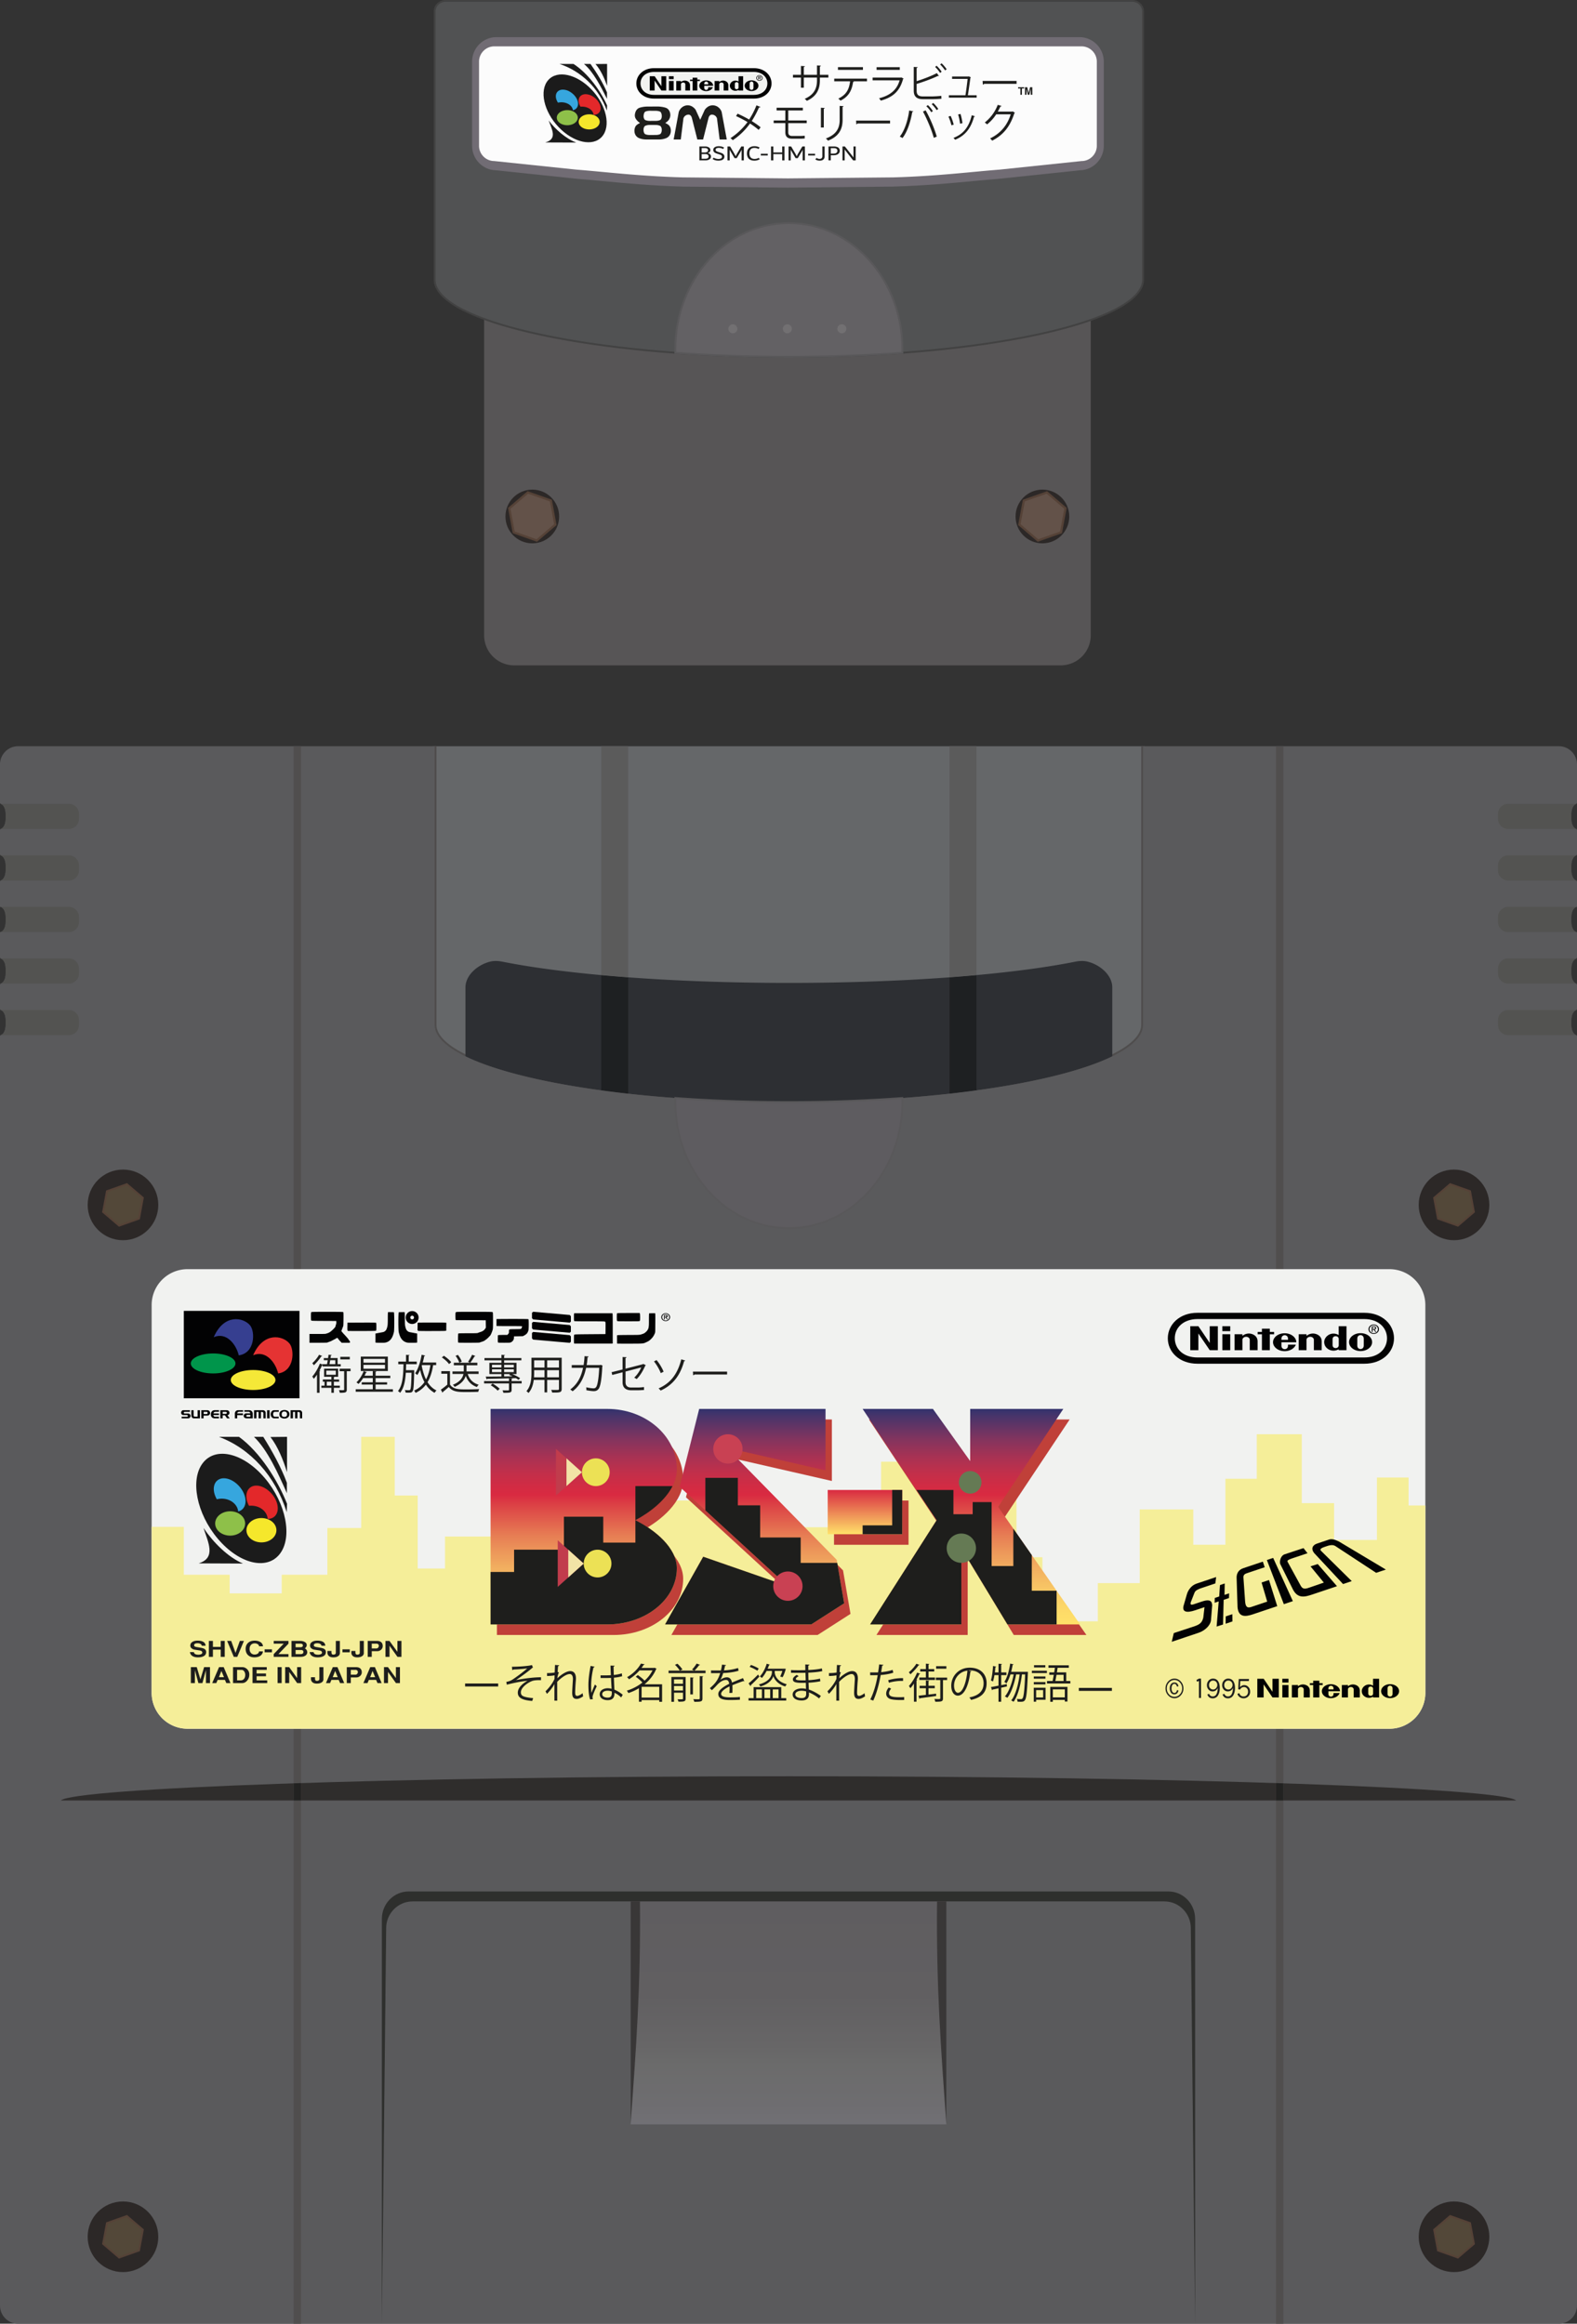 <svg xmlns="http://www.w3.org/2000/svg" viewBox="0 0 191.313 281.809"><rect x="0" y="0" width="191.313" height="281.809" fill="#333333" stroke="none"/><path d="M138.673 90.497v33.781c0 3.355-8.074 6.299-20.214 7.956-1.059.145-2.149.279-3.267.404-1.837.204-3.751.381-5.729.527a187.88 187.88 0 0 1-13.763.491c-4.816 0-9.447-.173-13.77-.492-16.979-1.253-29.203-4.758-29.203-8.886V90.497" fill="#656769" stroke="#4f4d4d" stroke-width=".452" stroke-miterlimit="10"/><path d="M134.936 128.109v-8.356c0-1.488-1.471-2.75-2.99-3.129-.498-.124-1.013-.092-1.516.008-3.237.646-7.303 1.198-11.97 1.623-1.059.096-2.149.186-3.267.269-1.837.136-3.751.254-5.729.351-4.321.213-8.949.328-13.763.328-4.813 0-9.442-.115-13.763-.328a230.883 230.883 0 0 1-5.729-.351 201.223 201.223 0 0 1-3.267-.269c-4.667-.425-8.733-.977-11.97-1.623-.503-.1-1.018-.133-1.516-.008-1.519.379-2.99 1.642-2.99 3.129v8.356c4.864 2.368 14.099 4.216 25.465 5.055 4.323.319 8.954.492 13.77.492 4.813 0 9.442-.173 13.763-.491 1.978-.146 3.892-.322 5.729-.527 1.118-.124 2.208-.259 3.267-.404 7.201-.984 12.972-2.419 16.476-4.125z" fill="#2d2f33"/><g fill="#1e2022"><path d="M115.192 118.524c1.118-.083 2.208-.173 3.267-.269v13.979c-1.059.145-2.149.279-3.267.404v-14.114zM76.209 118.524a201.223 201.223 0 0 1-3.267-.269v13.979c1.059.145 2.149.279 3.267.404v-14.114z"/></g><g fill="#5b5b5b"><path d="M115.192 118.524c1.118-.083 2.208-.173 3.267-.269V90.497h-3.267v28.027zM76.209 118.524a201.223 201.223 0 0 1-3.267-.269V90.497h3.267v28.027z"/></g><g><path d="M128.688 80.693H62.367a3.646 3.646 0 0 1-3.635-3.635V3.748A3.646 3.646 0 0 1 62.367.113h66.321a3.646 3.646 0 0 1 3.635 3.635v73.31a3.646 3.646 0 0 1-3.635 3.635z" fill="#575556"/><path d="M138.673 28.85V1.408a1.3 1.3 0 0 0-1.295-1.295H54.023a1.3 1.3 0 0 0-1.295 1.295v32.486c0 4.128 12.223 7.633 29.203 8.886 4.323.319 8.954.492 13.77.492 4.813 0 9.442-.173 13.763-.491 1.978-.146 3.892-.322 5.729-.527 1.118-.124 2.208-.259 3.267-.404 12.14-1.657 20.214-4.601 20.214-7.956l-.001-5.044z" fill="#515253" stroke="#424242" stroke-width=".226" stroke-miterlimit="10"/><path d="M82.892 22.631c-3.805-.104-7.15-.42-9.837-.673-1.09-.103-2.093-.198-3.008-.268l-9.892-1.04c-1.596-.035-2.884-1.353-2.884-2.968V7.472c0-1.637 1.322-2.969 2.948-2.969h70.738c1.625 0 2.948 1.332 2.948 2.969v10.209c0 1.615-1.288 2.934-2.884 2.968l-9.861 1.037c-.946.073-1.95.168-3.039.27-2.687.253-6.032.569-9.817.673l-12.716.124-12.696-.122z" fill="#716c74"/><path d="M95.587 5.622h35.622c1.018 0 1.85.833 1.85 1.85v10.21c0 1.018-.833 1.85-1.85 1.85l-9.983 1.042c-3.239.247-7.572.794-12.863.938l-12.776.123-12.776-.123c-5.291-.144-9.624-.691-12.863-.938l-9.983-1.042a1.855 1.855 0 0 1-1.85-1.85V7.472c0-1.018.833-1.85 1.85-1.85h35.622z" fill="#fcfcfc"/><path d="M73.622 13.417c-.971-2.724-3.094-4.783-5.751-5.665h1.701c1.789 1.153 3.31 3.304 4.078 5.039l-.028.626zM72.24 7.765c.633.721 1.075 1.704 1.41 2.648V7.752l-1.41.013zM70.844 7.752h.788c.735 1.035 1.521 2.293 2.005 3.456v.782c-.729-1.455-1.632-3.25-2.793-4.238zM66.143 17.274c1.525-.414.792-1.602.415-2.661.837 1.093 2.058 2.181 3.346 2.675l-3.761-.014z" fill="#1b1b1b"/><path d="M71.772 10.868c1.801 1.894 2.364 4.447 1.258 5.702-1.106 1.256-3.463.737-5.264-1.156-1.801-1.894-2.364-4.447-1.258-5.703 1.106-1.255 3.463-.738 5.264 1.157z" fill="#1b1b1b"/><path d="M72.745 13.382c-.17.517-.852.62-1.523.23-.671-.391-1.077-1.126-.907-1.643.17-.517.852-.62 1.523-.23.671.39 1.077 1.125.907 1.643" fill="#e3282a"/><path d="M72.67 13.358c-.09.269-.327.41-.655.412-.226 0-.489-.072-.753-.226-.548-.317-.909-.88-.907-1.323 0-.081.011-.157.035-.228.09-.269.327-.41.655-.412.226 0 .489.072.754.226.548.316.909.88.906 1.323a.75.75 0 0 1-.035.228l.15.048a.881.881 0 0 0 .042-.277c-.003-.523-.397-1.114-.984-1.458a1.693 1.693 0 0 0-.833-.248c-.373-.002-.694.178-.805.52a.882.882 0 0 0-.043.277c.003.523.397 1.114.984 1.458.285.166.574.247.833.248.373.002.694-.178.805-.52l-.149-.048z" fill="#e3282a"/><path d="M71.939 13.994c0 .547-.595.991-1.329.991s-1.329-.443-1.329-.99c-.001-.547.595-.991 1.329-.991.733-.001 1.329.443 1.329.99" fill="#1b1b1b"/><path d="M71.867 13.994c0 .247-.134.474-.361.644a1.509 1.509 0 0 1-.897.276c-.353 0-.671-.107-.897-.276-.227-.169-.361-.396-.361-.643s.134-.474.361-.644c.226-.169.544-.276.896-.276.353 0 .671.107.897.276.228.169.362.396.362.643h.143c-.005-.603-.641-1.06-1.401-1.061-.759.001-1.396.458-1.4 1.062.005.603.641 1.06 1.401 1.061.76-.001 1.396-.459 1.401-1.062h-.144z" fill="#1b1b1b"/><path d="M72.686 14.78c0 .471-.541.854-1.209.854-.669 0-1.21-.382-1.21-.853s.541-.854 1.209-.854 1.21.381 1.21.853" fill="#f5e72b"/><path d="M72.623 14.78c0 .211-.121.406-.328.552a1.424 1.424 0 0 1-.818.238 1.44 1.44 0 0 1-.819-.238c-.207-.146-.328-.341-.328-.552 0-.211.121-.406.328-.552.206-.146.497-.239.818-.238.322 0 .612.092.819.238.207.146.328.341.328.552h.127c-.005-.524-.585-.916-1.274-.916-.689 0-1.268.392-1.273.917.005.524.584.916 1.274.916.689 0 1.268-.392 1.273-.917h-.127z" fill="#f5e72b"/><path d="M70.007 12.844c-.172.521-.861.625-1.541.231-.679-.393-1.089-1.135-.917-1.656.172-.521.861-.625 1.541-.232.679.394 1.09 1.136.917 1.657" fill="#36a6de"/><path d="M69.932 12.819c-.091.271-.331.413-.662.416-.228 0-.495-.073-.763-.228-.554-.319-.92-.887-.917-1.333 0-.081.012-.158.035-.229.091-.271.331-.414.663-.416.228 0 .495.073.762.228.554.319.92.887.917 1.333a.742.742 0 0 1-.035.229l.151.049a.9.9 0 0 0 .043-.279c-.003-.527-.402-1.123-.996-1.47a1.705 1.705 0 0 0-.842-.249c-.377-.003-.702.18-.814.525a.9.9 0 0 0-.043.279c.003.527.402 1.123.996 1.47.288.167.581.249.843.249.377.003.701-.18.814-.525l-.152-.049z" fill="#36a6de"/><path d="M69.439 13.466c0 .547-.595.991-1.329.991s-1.329-.444-1.329-.991c-.001-.547.595-.991 1.329-.991.733 0 1.329.443 1.329.991" fill="#1b1b1b"/><path d="M69.367 13.466c0 .247-.134.474-.361.644a1.509 1.509 0 0 1-.897.276c-.353 0-.671-.107-.897-.276-.227-.17-.361-.397-.361-.644s.134-.474.361-.644c.226-.169.544-.276.896-.276.353 0 .671.107.897.276.228.169.362.396.362.644l.143-.001c-.005-.604-.642-1.06-1.401-1.061-.759.001-1.396.458-1.4 1.062.005.603.641 1.061 1.401 1.062.76-.001 1.396-.459 1.401-1.062h-.144z" fill="#1b1b1b"/><path d="M70.03 14.271c0 .471-.541.853-1.21.853-.668 0-1.209-.382-1.209-.853-.001-.471.541-.853 1.209-.854.668 0 1.21.382 1.21.854" fill="#8ec049"/><path d="M69.967 14.271c0 .21-.121.405-.328.552a1.432 1.432 0 0 1-.819.238c-.322 0-.612-.092-.819-.238-.207-.146-.328-.341-.328-.552 0-.211.121-.406.327-.552.206-.146.497-.238.819-.238.322 0 .612.093.819.238.208.146.329.341.329.552l.127-.001c-.006-.524-.585-.916-1.274-.916-.689.001-1.268.392-1.273.917.005.524.584.916 1.273.916s1.268-.392 1.273-.916h-.126z" fill="#8ec049"/><g fill-rule="evenodd" clip-rule="evenodd"><path d="M79.343 11.959c-1.286 0-2.145-.833-2.145-1.842 0-1.009.861-1.851 2.143-1.849h12.115c1.282-.003 2.143.839 2.143 1.849 0 1.009-.859 1.842-2.145 1.842H79.343z" fill="#020203"/><path d="M79.347 8.723c-1.018.002-1.643.623-1.643 1.392 0 .769.621 1.395 1.643 1.392H91.45c1.022.003 1.643-.623 1.643-1.392 0-.769-.625-1.39-1.643-1.392H79.347z" fill="#f1f2f0"/><g fill="#020203"><path d="M78.825 9.242h.592l.821 1.212-.001-1.212h.588v1.738h-.587l-.824-1.212v1.212h-.589V9.242zM84.022 9.421h.573v.234h.309v.171h-.309v1.154h-.573V9.826h-.311v-.171h.311v-.234zM81.153 9.824h.572v1.156h-.572V9.824zM81.151 9.242h.574v.355h-.574v-.355zM91.406 10.393v.245c0 .184-.119.26-.234.26-.114 0-.234-.076-.234-.26v-.249-.241c0-.183.119-.259.233-.259s.234.075.234.259l.001.245zm-.23-.648c-.462 0-.836.29-.836.649 0 .358.374.649.836.649.462 0 .836-.291.836-.649 0-.358-.374-.649-.836-.649zM89.59 9.242h.565v1.737h-.565v-.067a.747.747 0 0 1-.659.043c-.051-.022-.391-.171-.391-.573 0-.305.315-.638.727-.605a.814.814 0 0 1 .324.103l-.001-.638zm.004 1.154v-.207c0-.179-.135-.224-.224-.224-.091 0-.224.045-.224.224v.411c0 .179.133.225.224.225.089 0 .224-.047.224-.225v-.204zM83.064 9.771c.214-.005.648.122.645.58v.628h-.569v-.759c0-.101-.106-.213-.261-.213-.156 0-.272.112-.272.213l.001.759h-.568V9.824h.568v.121a.723.723 0 0 1 .456-.174zM87.712 9.771c.214-.005.648.122.645.58v.628h-.568v-.759c0-.101-.106-.213-.261-.213-.156 0-.272.112-.272.213l.001.759h-.568V9.824h.567v.121a.726.726 0 0 1 .456-.174zM85.437 10.227c-.001-.101.001-.169.038-.227a.239.239 0 0 1 .201-.105c.075 0 .157.034.201.105.036.058.038.126.038.227h-.478zm.475.349v.07c0 .211-.152.259-.236.259-.085 0-.24-.047-.24-.259l.001-.239h1.077c0-.358-.379-.655-.844-.655-.465 0-.842.291-.842.649 0 .358.377.649.842.649.386 0 .712-.201.811-.474h-.569zM92.052 9.656h-.066V9.26h.165c.102 0 .153.035.153.112 0 .071-.049.102-.112.109l.123.174h-.073l-.115-.172h-.075v.173zm.078-.223c.056 0 .105-.004.105-.064 0-.049-.049-.058-.094-.058h-.09v.122h.079z"/><path d="M91.75 9.457c0-.197.175-.342.381-.342.205 0 .379.145.379.342 0 .199-.174.344-.379.344-.206 0-.381-.145-.381-.344zm.381.287c.17 0 .304-.122.304-.287 0-.162-.134-.285-.304-.285-.172 0-.306.123-.306.285 0 .165.135.287.306.287z"/></g></g><g fill="#1e1e1c"><path d="M86.156 18.721a.393.393 0 0 1 .019.5.525.525 0 0 1-.239.168 1.086 1.086 0 0 1-.388.061h-.704v-1.688h.68a1 1 0 0 1 .352.056.53.53 0 0 1 .226.154.35.35 0 0 1-.002.444.489.489 0 0 1-.251.146c.139.03.241.083.307.159zm-1.036-.76v.531h.364a.6.6 0 0 0 .299-.066c.076-.044.114-.115.114-.212a.211.211 0 0 0-.042-.131.276.276 0 0 0-.124-.09.54.54 0 0 0-.2-.033h-.411zm.747 1.214a.244.244 0 0 0 .096-.2.251.251 0 0 0-.102-.211c-.068-.053-.17-.079-.304-.079h-.437v.568h.434c.144 0 .249-.026.313-.078zM86.764 19.431a1.07 1.07 0 0 1-.313-.142l.132-.172c.08.054.172.094.273.121s.197.04.287.04a.664.664 0 0 0 .33-.067.225.225 0 0 0 .113-.206.208.208 0 0 0-.04-.132.357.357 0 0 0-.132-.095 2.267 2.267 0 0 0-.264-.095l-.051-.016a2.239 2.239 0 0 1-.306-.113.514.514 0 0 1-.19-.147.358.358 0 0 1-.072-.229c0-.097.031-.179.092-.246a.558.558 0 0 1 .243-.15c.1-.033.207-.05.322-.05.12 0 .234.013.341.039.108.026.212.069.315.128l-.127.172a1.126 1.126 0 0 0-.255-.106 1.07 1.07 0 0 0-.277-.032.55.55 0 0 0-.265.057.19.19 0 0 0-.106.177c0 .042.012.079.035.109a.336.336 0 0 0 .12.089c.058.028.137.057.24.089l.051.016c.134.04.242.078.322.113.08.036.149.087.207.154a.377.377 0 0 1 .088.259.407.407 0 0 1-.088.267.53.53 0 0 1-.25.164 1.443 1.443 0 0 1-.775.004zM90.237 17.763v1.688h-.271v-1.297c-.03.075-.069.153-.118.235l-.469.789h-.268l-.461-.789-.073-.126a1.687 1.687 0 0 1-.056-.106v1.295h-.265v-1.688h.316l.439.745c.119.201.198.353.238.456.022-.059.052-.126.092-.2s.088-.16.146-.255l.443-.745h.307zM91.016 19.375a.684.684 0 0 1-.3-.302 1.007 1.007 0 0 1-.097-.461c0-.205.041-.373.124-.504a.747.747 0 0 1 .327-.287c.134-.06.282-.09.442-.09a1.324 1.324 0 0 1 .635.154l-.12.183a1.035 1.035 0 0 0-.502-.128c-.209 0-.363.059-.463.177-.099.118-.148.278-.148.482 0 .21.052.375.156.495.104.12.258.18.461.18.102 0 .195-.011.277-.034.083-.023.165-.055.247-.096l.112.174c-.107.054-.21.095-.311.122a1.267 1.267 0 0 1-.336.042c-.202 0-.37-.036-.504-.107zM92.298 18.857v-.208h.843v.208h-.843zM94.893 17.763h.277v1.688h-.277v-.758h-1.078v.758h-.277v-1.688h.277v.727h1.078v-.727zM97.643 17.763v1.688h-.271v-1.297c-.03.075-.069.153-.118.235l-.469.789h-.268l-.461-.789-.073-.126a1.687 1.687 0 0 1-.056-.106v1.295h-.265v-1.688h.316l.439.745c.119.201.198.353.238.456.022-.059.052-.126.092-.2s.088-.16.146-.255l.443-.745h.307zM98.04 18.857v-.208h.843v.208h-.843zM98.91 19.331l.145-.18a.738.738 0 0 0 .176.087c.059.02.125.03.199.03.109 0 .191-.029.247-.086a.323.323 0 0 0 .085-.239v-1.18h.277v1.188c0 .127-.026.23-.08.309a.448.448 0 0 1-.213.171.821.821 0 0 1-.3.052.946.946 0 0 1-.536-.152zM101.552 17.827a.457.457 0 0 1 .325.449.487.487 0 0 1-.083.279.558.558 0 0 1-.25.199 1.022 1.022 0 0 1-.41.074h-.35v.622h-.277v-1.688h.65c.155.001.286.022.395.065zm-.083.709a.294.294 0 0 0 .119-.25.279.279 0 0 0-.11-.238c-.073-.054-.182-.082-.327-.082h-.367v.659h.329c.158 0 .277-.029.356-.089zM103.807 17.763v1.688h-.307l-.858-1.094-.04-.05a.448.448 0 0 0-.038-.049 1.121 1.121 0 0 1-.094-.14v1.334h-.265v-1.688h.292l.882 1.118.051.064a1.183 1.183 0 0 1 .111.166v-1.347h.266z"/></g><g><path d="M77.644 14.912a1.55 1.55 0 0 1-.539-.552c-.11-.204-.119-.446-.029-.724.099-.308.287-.503.564-.585a3.37 3.37 0 0 1 .906-.128l1.251-.006c.322.008.625.053.909.134.284.082.473.277.568.585.013.048.023.096.032.142a.75.75 0 0 1 .013.142c.004.082-.004.162-.023.242s-.046.157-.08.231a.918.918 0 0 1-.21.29c-.088.082-.188.16-.3.234.15.066.28.144.39.231a.71.71 0 0 1 .235.354 1.061 1.061 0 0 1 .052.334c0 .059-.004.118-.01.175a.783.783 0 0 1-.036.164.887.887 0 0 1-.532.582 2.288 2.288 0 0 1-.86.159h-1.534c-.314 0-.603-.053-.867-.159a.887.887 0 0 1-.532-.582.852.852 0 0 1-.036-.164 1.679 1.679 0 0 1-.01-.175c0-.056.006-.112.016-.17.011-.057.025-.112.041-.164a.716.716 0 0 1 .232-.351c.108-.085.236-.163.387-.234v-.005zm.65.34c-.154.065-.229.299-.225.496-.004.204.071.472.225.533.155.062.331.092.529.092l.709-.005c.193.003.367-.025.522-.087.154-.061.231-.329.231-.533 0-.197-.077-.431-.231-.496a1.341 1.341 0 0 0-.522-.097l-.709-.005a1.42 1.42 0 0 0-.529.102zm.014-1.724c-.155.06-.232.361-.232.565 0 .201.077.42.232.479.154.059.329.089.522.089l.702-.006c.193.004.367-.024.522-.083.154-.059.231-.278.231-.479.005-.204-.071-.505-.228-.565a1.483 1.483 0 0 0-.525-.089l-.702-.005a1.493 1.493 0 0 0-.522.094z" fill="#1e1e1c"/><g fill="#1e1e1c"><path d="M100.494 9.405h-1.032v.341c0 .943-.292 1.901-1.58 2.484a1.833 1.833 0 0 0-.257-.247c1.255-.543 1.487-1.422 1.487-2.233v-.345h-1.596v1.23h-.351v-1.23h-.967v-.336h.967V7.998l.474.029c-.005.05-.049.094-.123.104v.939h1.596V7.933l.474.03c-.005.044-.044.084-.123.094v1.012h1.032v.336zM105.176 9.864h-1.669l.084.025c-.011.029-.044.054-.099.059-.133.919-.469 1.738-1.525 2.257a2.705 2.705 0 0 0-.267-.247c1.027-.494 1.313-1.185 1.427-2.094h-1.921v-.33h3.971v.33zm-.489-1.392h-3.031v-.331h3.031v.331zM109.62 9.528a.115.115 0 0 1-.064.05c-.406 1.491-1.23 2.217-2.707 2.627a1.472 1.472 0 0 0-.207-.287c1.343-.336 2.178-1.027 2.489-2.173h-3.269V9.41h3.418l.049-.029.291.147zm-.464-1.056h-2.815v-.326h2.815v.326zM113.156 11.692c.198-.005.727-.025 1.038-.074.005.108.01.247.019.356-.326.035-.82.054-1.022.054h-1.234c-.746 0-1.106-.326-1.106-1.032v-2.88l.484.029c-.01.05-.044.079-.133.089v1.61c.755-.237 1.808-.632 2.449-.978l.251.341a.115.115 0 0 1-.059.015.172.172 0 0 1-.069-.015c-.597.301-1.724.716-2.573.973v.825c0 .499.242.687.751.687h1.204zm.465-3.719c.227.203.474.509.613.726l-.188.143a4.197 4.197 0 0 0-.602-.726l.177-.143zm.607-.296c.223.202.474.503.613.721l-.188.143a4.355 4.355 0 0 0-.602-.721l.177-.143zM118.481 11.553v.286h-3.368v-.286h2.01c.079-.499.212-1.481.261-1.985h-1.881v-.286h1.98l.059-.02.242.119c-.005.02-.029.04-.059.044-.065.518-.223 1.6-.306 2.129h1.062zM119.203 9.815h4.123v.351h-3.936c-.029.049-.093.084-.158.093l-.029-.444z"/></g><g fill="#1e1e1c"><path d="M89.479 13.786c.464.203.953.45 1.403.711a9.475 9.475 0 0 0 .888-1.723l.485.198c-.02.044-.09.069-.178.059a11.467 11.467 0 0 1-.879 1.649c.381.237.776.504 1.076.761l-.237.311a9.081 9.081 0 0 0-1.052-.77 8.076 8.076 0 0 1-2.088 2.02 1.524 1.524 0 0 0-.282-.247 8.044 8.044 0 0 0 2.07-1.951 13.778 13.778 0 0 0-1.392-.726l.186-.292zM95.627 14.936v1.116c0 .262.123.439.484.439h.909c.172 0 .435-.01.597-.035.005.094.01.262.01.336a4.841 4.841 0 0 1-.607.029h-.934c-.602 0-.814-.316-.814-.77v-1.116h-1.413v-.325h1.413v-1.22h-1.057v-.326h3.18v.326h-1.767v1.22h2.236v.326h-2.237zM99.588 15.465v-2.4l.469.029c-.006.044-.04.079-.119.089v2.281h-.35zm2.75-2.593c-.005.05-.04.074-.119.084v1.571c0 1.037-.356 1.985-1.773 2.533a1.417 1.417 0 0 0-.256-.266c1.368-.509 1.674-1.353 1.674-2.267v-1.684l.474.029zM103.855 14.625h4.123v.351h-3.936c-.029.049-.093.084-.158.093l-.029-.444zM110.797 13.504c-.014.04-.054.069-.128.074-.198 1.185-.608 2.434-1.185 3.165a1.593 1.593 0 0 0-.331-.178c.553-.672.988-1.926 1.146-3.165l.498.104zm2.485 3.21c-.232-.864-.806-2.267-1.313-3.181l.321-.153c.518.884 1.097 2.276 1.353 3.19l-.361.144zm-.716-3.971c.226.203.469.509.602.731l-.188.138a3.966 3.966 0 0 0-.602-.73l.188-.139zm.651-.256c.223.207.469.503.608.726l-.193.144a3.916 3.916 0 0 0-.603-.726l.188-.144zM115.325 14.057c.148.301.311.775.371 1.062l-.277.074a5.616 5.616 0 0 0-.361-1.052l.267-.084zm2.949.035c-.01.044-.06.054-.104.049-.384 1.442-1.111 2.326-2.306 2.81a1.294 1.294 0 0 0-.193-.227c1.18-.464 1.857-1.274 2.217-2.746l.386.114zm-1.748-.272c.103.331.198.805.232 1.121l-.292.054a5.955 5.955 0 0 0-.232-1.111l.292-.064zM123.128 13.672a.308.308 0 0 1-.074.069c-.518 1.6-1.328 2.627-2.691 3.319a1.293 1.293 0 0 0-.251-.272c1.293-.627 2.094-1.614 2.503-2.923h-1.763a5.038 5.038 0 0 1-1.106 1.22 1.862 1.862 0 0 0-.281-.227 5.011 5.011 0 0 0 1.575-2.143l.469.133c-.019.049-.079.064-.143.064a7.697 7.697 0 0 1-.316.622h1.738l.059-.029.281.167z"/></g><g fill="#1e1e1c"><path d="M124.242 10.736h-.268v.758h-.188v-.758h-.277v-.157h.733v.157zM125.233 11.495h-.188v-.743l-.163.743h-.188l-.163-.74v.74h-.188v-.915h.276l.17.701.172-.701h.274v.915z"/></g><path d="M84.596 16.918l-.656-2.602c-.012-.02-.081-.412-.417-.415a.655.655 0 0 0-.612.448l-.323 2.569h-.864l.621-3.346c.17-.485.615-.806 1.095-.802.601.006.934.52.956.555l.55 1.203.55-1.203c.022-.035.355-.549.956-.555.48-.004.925.317 1.095.802l.621 3.346h-.864l-.323-2.569a.654.654 0 0 0-.612-.448c-.336.003-.405.395-.417.415l-.656 2.602h-.7z" fill="#1e1e1c"/></g><g><circle cx="64.576" cy="62.636" r="3.258" fill="#2c2827"/><path fill="#554237" d="M67.519 63.677l-.57-3.069-2.943-1.042-2.374 2.028.57 3.07 2.943 1.042z"/><path fill="#635249" d="M67.225 63.573l-.513-2.763-2.649-.937-2.136 1.825.512 2.763 2.649.938z"/></g><g><circle cx="126.46" cy="62.636" r="3.258" fill="#2c2827"/><path fill="#554237" d="M123.517 63.677l.57-3.069 2.943-1.042 2.374 2.028-.57 3.07-2.943 1.042z"/><path fill="#635249" d="M123.811 63.573l.513-2.763 2.649-.937 2.136 1.825-.512 2.763-2.649.938z"/></g><path d="M81.931 42.78c4.323.319 8.954.492 13.77.492 4.813 0 9.442-.173 13.763-.491 0 0 .007-.271.007-.435 0-8.444-6.165-15.29-13.77-15.29-7.605 0-13.77 6.846-13.77 15.29v.434z" fill="#636164" stroke="#59585a" stroke-width=".226" stroke-miterlimit="10"/><g fill="#727072"><circle cx="88.906" cy="39.874" r=".547"/><circle cx="95.518" cy="39.874" r=".547"/><circle cx="102.13" cy="39.874" r=".547"/></g></g><g><path d="M191.174 97.508c.076-.028.138-.084.138-.165v-4.644a2.208 2.208 0 0 0-2.201-2.201h-50.438v33.781c0 3.355-8.074 6.299-20.214 7.956-1.059.145-2.149.279-3.267.404-1.837.204-3.751.381-5.729.527a187.88 187.88 0 0 1-13.763.491c-4.816 0-9.447-.173-13.77-.492-16.979-1.253-29.203-4.758-29.203-8.886V90.497H2.201c-1.21 0-2.201.99-2.201 2.201v4.644c0 .081.062.137.138.165.312.114.549.608.549 1.194v.612c0 .587-.237 1.08-.549 1.194-.076.029-.138.085-.138.167v2.92c0 .081.062.137.138.165.312.114.549.608.549 1.194v.612c0 .587-.237 1.08-.549 1.194-.076.029-.138.085-.138.166v3.061c.378 0 .687.549.687 1.219v.612c0 .671-.309 1.219-.687 1.219v3.061c0 .081.062.137.138.165.312.114.549.608.549 1.194v.612c0 .587-.237 1.08-.549 1.194-.076.029-.138.085-.138.166v2.92c0 .081.062.137.138.165.312.114.549.608.549 1.194v.612c0 .587-.237 1.08-.549 1.194-.076.029-.138.085-.138.167v153.928c0 1.211.991 2.202 2.201 2.202h186.91a2.208 2.208 0 0 0 2.201-2.202V125.68c0-.081-.062-.137-.138-.165-.312-.114-.549-.608-.549-1.194v-.612c0-.587.237-1.08.549-1.194.076-.028.138-.084.138-.165v-2.92c0-.081-.062-.137-.138-.165-.312-.114-.549-.608-.549-1.194v-.612c0-.587.237-1.08.549-1.194.076-.028.138-.084.138-.165v-3.061c-.378 0-.687-.549-.687-1.219v-.612c0-.671.309-1.219.687-1.219v-3.061c0-.081-.062-.137-.138-.165-.312-.114-.549-.608-.549-1.194v-.612c0-.587.237-1.08.549-1.194.076-.028.138-.084.138-.165v-2.92c0-.081-.062-.137-.138-.165-.312-.114-.549-.608-.549-1.194v-.612c0-.592.237-1.085.549-1.199z" fill="#5a5a5c"/><path d="M95.656 215.415c48.753 0 86.717 1.469 88.275 2.937H7.381c1.559-1.468 39.522-2.937 88.275-2.937z" fill="#2f2d2c"/><path d="M81.931 133.655c0 8.444 6.165 15.29 13.77 15.29 7.605 0 13.77-6.846 13.77-15.29 0-.164-.002-.328-.007-.491a187.88 187.88 0 0 1-13.763.491c-4.816 0-9.447-.173-13.77-.492v.492z" fill="#5e5c60" stroke="#59585a" stroke-width=".226" stroke-miterlimit="10"/><circle cx="176.394" cy="146.124" r="4.284" fill="#2c2827"/><path fill="#554237" d="M178.93 147.022l-.491-2.646-2.536-.897-2.046 1.748.491 2.645 2.537.898z"/><path fill="#534839" d="M178.677 146.932l-.442-2.381-2.283-.808-1.841 1.573.442 2.381 2.282.808z"/><circle cx="176.394" cy="271.265" r="4.284" fill="#2c2827"/><path fill="#554237" d="M178.93 272.162l-.491-2.645-2.536-.898-2.046 1.748.491 2.645 2.537.898z"/><path fill="#534839" d="M178.677 272.072l-.442-2.38-2.283-.808-1.841 1.573.442 2.381 2.282.807z"/><circle cx="14.919" cy="146.124" r="4.284" fill="#2c2827"/><path fill="#554237" d="M12.382 147.022l.491-2.646 2.537-.897 2.045 1.748-.491 2.645-2.536.898z"/><path fill="#534839" d="M12.636 146.932l.442-2.381 2.282-.808 1.841 1.573-.441 2.381-2.283.808z"/><circle cx="14.919" cy="271.265" r="4.284" fill="#2c2827"/><path fill="#554237" d="M12.382 272.162l.491-2.645 2.537-.898 2.045 1.748-.491 2.645-2.536.898z"/><path fill="#534839" d="M12.636 272.072l.442-2.38 2.282-.808 1.841 1.573-.441 2.381-2.283.807z"/><g fill="none" stroke="#504e4e" stroke-width=".904" stroke-miterlimit="10"><path d="M155.244 90.497v191.312M36.069 90.497v191.312"/></g><g><path fill="none" stroke="#1e1e1c" stroke-width=".226" stroke-miterlimit="10" d="M58.166 196.999v-6.364M59.823 181.973v4.368"/><path d="M168.576 209.653H22.736a4.352 4.352 0 0 1-4.339-4.339v-47.058a4.352 4.352 0 0 1 4.339-4.339h145.84a4.352 4.352 0 0 1 4.339 4.339v47.058a4.351 4.351 0 0 1-4.339 4.339z" fill="#f1f2f0"/><path d="M18.397 185.171v20.143a4.352 4.352 0 0 0 4.339 4.339h145.84a4.352 4.352 0 0 0 4.339-4.339v-22.738h-2.034v-3.389h-3.841v7.57h-5.197v-4.464h-3.917v-8.355h-5.461v5.4h-3.945.141v8.003h-3.898v-4.284h-6.496v8.935h-5.084v4.632h-6.722v-7.777h-3.145v-11.58h-16.429v7.947H92.135v-3.239H59.823v4.368h-5.837v3.879h-3.314v-8.853h-2.787v-7.115h-4.067v11.056h-4.105v5.665h-5.54v2.26h-6.311v-2.26H22.3v-5.803h-3.903z" fill="#f5ee99"/><g fill-rule="evenodd" clip-rule="evenodd" fill="#020203"><path d="M152.53 203.591h.772l1.07 1.58-.001-1.58h.767v2.267h-.765l-1.076-1.581v1.581h-.768l.001-2.267zM159.308 203.825h.747v.304h.404v.224h-.404v1.505h-.747v-1.505h-.405v-.223h.406l-.001-.305zM155.565 204.351h.747v1.507h-.747v-1.507zM155.564 203.591h.748v.463h-.748v-.463zM168.938 205.092l-.001.319c0 .24-.155.339-.305.339-.149 0-.306-.099-.306-.339l.001-.325v-.314c0-.239.156-.338.305-.338s.305.098.305.338l.001.321v-.001zm-.299-.844c-.602 0-1.09.379-1.09.846 0 .467.488.846 1.09.846.603 0 1.09-.379 1.09-.846 0-.467-.488-.846-1.09-.846zM166.569 203.591h.736v2.266h-.737l-.001-.087a.973.973 0 0 1-.859.057c-.067-.029-.51-.223-.51-.747 0-.398.411-.832.949-.789.177.014.303.073.422.134v-.834zm.006 1.506v-.27c0-.233-.176-.292-.292-.292-.119 0-.293.059-.293.292v.537c0 .233.174.294.293.294.116 0 .292-.061.292-.294v-.267zM158.058 204.281c.279-.007.845.16.841.757v.82h-.741v-.99c0-.131-.138-.277-.341-.277s-.354.146-.354.277l.001.99h-.741l-.001-1.507.741-.001v.158a.947.947 0 0 1 .595-.227zM164.121 204.281c.278-.007.845.16.841.757l-.001.82h-.741v-.99c0-.131-.138-.277-.341-.277s-.355.146-.355.277l.001.99h-.741l.001-1.507.74-.001v.158a.952.952 0 0 1 .596-.227zM161.154 204.876c-.001-.132.002-.22.049-.296a.312.312 0 0 1 .263-.137c.098 0 .204.044.262.137.048.076.05.164.049.296h-.623zm.619.454l.001.091c0 .276-.198.337-.308.337-.11 0-.312-.061-.312-.337l.001-.311h1.405c0-.468-.494-.855-1.101-.855s-1.099.379-1.099.846c0 .468.492.846 1.099.846.503 0 .928-.263 1.058-.618l-.744.001z"/></g><g fill="#1e1e1c"><path d="M143.566 204.762a1.2 1.2 0 0 1-.319.839c-.213.233-.468.349-.766.349s-.554-.116-.767-.349a1.199 1.199 0 0 1-.319-.839 1.2 1.2 0 0 1 .319-.838c.213-.233.468-.35.767-.35s.553.117.766.35c.212.233.319.513.319.838zm-.154 0a1.03 1.03 0 0 0-.274-.721.862.862 0 0 0-.658-.299c-.256 0-.475.1-.658.3s-.274.44-.274.72c0 .281.091.521.272.72a.862.862 0 0 0 .659.299.86.86 0 0 0 .658-.3c.184-.2.275-.439.275-.719zm-.627.207l.18.042c-.073.313-.241.47-.504.47a.458.458 0 0 1-.407-.216.923.923 0 0 1-.142-.516c0-.214.051-.384.154-.512a.494.494 0 0 1 .408-.191c.262 0 .426.151.492.454l-.186.037c-.054-.218-.158-.327-.312-.327a.285.285 0 0 0-.252.147c-.062.098-.093.237-.093.416 0 .162.031.292.094.391.062.099.145.148.249.148.166 0 .273-.114.319-.343zM146.47 205.5l.211-.084c.087.212.233.318.44.318.2 0 .35-.092.451-.276.101-.184.153-.433.156-.748-.137.276-.344.414-.62.414a.633.633 0 0 1-.49-.218.772.772 0 0 1-.198-.54c0-.218.069-.404.208-.559a.682.682 0 0 1 .531-.233c.263 0 .465.102.606.304.14.203.211.481.211.836 0 .372-.075.674-.223.905a.715.715 0 0 1-.635.346c-.322 0-.538-.155-.648-.465zm.697-.607a.463.463 0 0 0 .363-.166.567.567 0 0 0 .147-.388c0-.144-.046-.267-.139-.371s-.215-.155-.367-.155a.453.453 0 0 0-.365.159.585.585 0 0 0-.134.388c0 .164.049.294.149.39a.484.484 0 0 0 .346.143zM148.316 205.5l.211-.084c.087.212.233.318.44.318.2 0 .35-.092.451-.276.101-.184.153-.433.156-.748-.137.276-.344.414-.62.414a.633.633 0 0 1-.49-.218.772.772 0 0 1-.198-.54c0-.218.069-.404.208-.559a.682.682 0 0 1 .531-.233c.263 0 .465.102.606.304.14.203.211.481.211.836 0 .372-.075.674-.223.905a.715.715 0 0 1-.635.346c-.322 0-.537-.155-.648-.465zm.697-.607a.463.463 0 0 0 .363-.166.567.567 0 0 0 .147-.388c0-.144-.046-.267-.139-.371s-.215-.155-.367-.155a.453.453 0 0 0-.365.159.585.585 0 0 0-.134.388c0 .164.049.294.149.39a.484.484 0 0 0 .346.143zM151.522 203.621l-.022.247h-1.031l-.045.745c.156-.167.327-.251.513-.251.197 0 .367.075.51.224.143.149.214.34.214.572a.77.77 0 0 1-.233.579.789.789 0 0 1-.569.226.776.776 0 0 1-.47-.151.699.699 0 0 1-.271-.392l.223-.084c.092.267.266.4.52.4.167 0 .3-.054.399-.162a.598.598 0 0 0 .148-.416c0-.176-.049-.314-.146-.413a.472.472 0 0 0-.35-.148c-.199 0-.363.104-.493.313l-.207-.049.068-1.241h1.242zM145.45 205.918h.25v-2.344h-.25l-.305.166.076.213.229-.099z"/></g><g fill="#1e1e1c"><path d="M56.424 204.165h4.011v.363h-4.011zM130.878 204.698h4.011v.363h-4.011z"/></g><g fill="#c04039"><path d="M101.181 181.977h9.038v5.367h-9.038zM77.851 185.643c2.411 1.2 5.028 3.369 5.028 5.824 0 3.765-3.777 6.816-8.436 6.816h-14.16v-26.136h14.16c4.659 0 8.436 3.271 8.436 7.306-.001 2.637-2.61 4.905-5.028 6.19"/><path d="M85.59 172.148l-2.373 9.433 13.134 12.061-10.271-3.568-4.633 8.21h17.738l3.992-2.561-.904-5.273-13.331-13.586 11.976 2.74v-7.456zM131.799 198.284h-8.813l-5.592-9.246v9.246h-11.072l8.078-12.641-8.982-13.495h8.53l4.519 6.326v-6.326h11.298l-7.906 11.878z"/></g><linearGradient id="a" gradientUnits="userSpaceOnUse" x1="104.932" y1="186.062" x2="104.932" y2="180.696"><stop offset="0" stop-color="#ffe169"/><stop offset="1" stop-color="#d92a41"/></linearGradient><path fill="url(#a)" d="M100.413 180.696h9.038v5.367h-9.038z"/><linearGradient id="b" gradientUnits="userSpaceOnUse" x1="70.812" y1="197.002" x2="70.812" y2="170.867"><stop offset="0" stop-color="#ffe169"/><stop offset=".058" stop-color="#fddb68"/><stop offset=".152" stop-color="#f9ca66"/><stop offset=".272" stop-color="#f1ac5f"/><stop offset=".411" stop-color="#e77e54"/><stop offset=".566" stop-color="#db3c44"/><stop offset=".6" stop-color="#d92a41"/><stop offset=".637" stop-color="#d32b43"/><stop offset=".699" stop-color="#c32f4a"/><stop offset=".776" stop-color="#a83253"/><stop offset=".866" stop-color="#7f345f"/><stop offset=".966" stop-color="#48346a"/><stop offset="1" stop-color="#32336d"/></linearGradient><path d="M77.082 184.362c2.411 1.2 5.028 3.369 5.028 5.824 0 3.765-3.777 6.816-8.436 6.816h-14.16v-26.136h14.16c4.659 0 8.436 3.271 8.436 7.306 0 2.637-2.61 4.905-5.028 6.19" fill="url(#b)"/><linearGradient id="c" gradientUnits="userSpaceOnUse" x1="91.544" y1="197.002" x2="91.544" y2="170.867"><stop offset="0" stop-color="#ffe169"/><stop offset=".058" stop-color="#fddb68"/><stop offset=".152" stop-color="#f9ca66"/><stop offset=".272" stop-color="#f1ac5f"/><stop offset=".411" stop-color="#e77e54"/><stop offset=".566" stop-color="#db3c44"/><stop offset=".6" stop-color="#d92a41"/><stop offset=".637" stop-color="#d32b43"/><stop offset=".699" stop-color="#c32f4a"/><stop offset=".776" stop-color="#a83253"/><stop offset=".866" stop-color="#7f345f"/><stop offset=".966" stop-color="#48346a"/><stop offset="1" stop-color="#32336d"/></linearGradient><path fill="url(#c)" d="M84.821 170.867l-2.372 9.433 13.134 12.061-10.272-3.568-4.632 8.21h17.738l3.992-2.561-.904-5.273-13.332-13.586 11.976 2.74v-7.456z"/><linearGradient id="d" gradientUnits="userSpaceOnUse" x1="117.84" y1="197.002" x2="117.84" y2="170.867"><stop offset="0" stop-color="#ffe169"/><stop offset=".058" stop-color="#fddb68"/><stop offset=".152" stop-color="#f9ca66"/><stop offset=".272" stop-color="#f1ac5f"/><stop offset=".411" stop-color="#e77e54"/><stop offset=".566" stop-color="#db3c44"/><stop offset=".6" stop-color="#d92a41"/><stop offset=".637" stop-color="#d32b43"/><stop offset=".699" stop-color="#c32f4a"/><stop offset=".776" stop-color="#a83253"/><stop offset=".866" stop-color="#7f345f"/><stop offset=".966" stop-color="#48346a"/><stop offset="1" stop-color="#32336d"/></linearGradient><path fill="url(#d)" d="M131.03 197.003h-8.812l-5.593-9.246v9.246h-11.072l8.078-12.641-8.982-13.495h8.53l4.519 6.326v-6.326h11.298l-7.905 11.878z"/><circle cx="117.698" cy="179.769" r="1.369" fill="#657a54"/><circle cx="88.306" cy="175.719" r="1.779" fill="#c94153"/><circle cx="72.28" cy="178.545" r="1.683" fill="#ece155"/><path d="M59.514 190.638h2.853v-2.7h6.044v-4.004h4.773v3.145h3.898v-2.717c2.411 1.2 5.028 3.369 5.028 5.824 0 3.765-3.777 6.816-8.436 6.816h-14.16" fill="#1e1e1c"/><path fill="#c13c4c" d="M67.663 192.448v-5.653l3.149 2.827z"/><path fill="#f2e3a6" d="M68.937 191.305v-3.367l1.875 1.684z"/><path fill="#c13c4c" d="M67.449 181.371v-5.653l3.148 2.827z"/><path fill="#f2e3a6" d="M68.722 180.228v-3.367l1.875 1.684z"/><path d="M81.585 180.228h-4.503v4.134c1.761-.935 3.623-2.392 4.505-4.133" fill="#1e1e1c"/><circle cx="72.495" cy="189.622" r="1.683" fill="#ece155"/><path fill="#1e1e1c" d="M85.57 183.166v-3.939h3.94v3.333h2.711v3.898h4.915v3.078h4.432l.841 4.906-3.992 2.561H80.679l4.632-8.21 10.272 3.568z"/><circle cx="95.583" cy="192.361" r="1.779" fill="#c94153"/><path fill="#1e1e1c" d="M104.649 185.978v-.989h3.587v-4.293h1.215v5.366h-4.802z"/><path fill="#1e1e1c" d="M111.191 180.696h4.474v2.937H118v-1.468h2.297v7.757h2.636v-4.534l2.236 3.207v4.321h3.012v4.087h-5.963l-5.593-9.246v9.246h-11.072l8.078-12.641z"/><circle cx="116.625" cy="187.757" r="1.779" fill="#657a54"/><g fill="#1e1e1c"><path d="M25.009 200.363a.522.522 0 0 1-.263.467c-.176.109-.421.164-.737.164-.286 0-.511-.056-.677-.167a.644.644 0 0 1-.288-.467h.475c.035.209.213.313.534.313a.784.784 0 0 0 .355-.068c.089-.045.133-.106.133-.184 0-.143-.111-.232-.333-.266l-.582-.09a.738.738 0 0 1-.389-.172.415.415 0 0 1-.15-.318c0-.189.08-.338.24-.445s.38-.162.658-.162c.301 0 .534.054.701.162a.509.509 0 0 1 .247.459h-.457c-.007-.094-.056-.168-.149-.223a.702.702 0 0 0-.361-.082c-.279 0-.418.083-.418.249 0 .108.094.177.284.209l.503.085c.229.039.392.092.49.159a.43.43 0 0 1 .184.377zM27.264 200.933h-.49v-.875h-.944v.875h-.49V199h.49v.727h.944V199h.49v1.933zM29.593 199l-.81 1.934h-.421L27.554 199h.493l.526 1.456.524-1.456h.496zM31.898 200.273a.722.722 0 0 1-.34.549c-.181.113-.418.169-.713.169-.322 0-.577-.092-.764-.276-.188-.184-.281-.433-.281-.748 0-.292.093-.529.278-.711.196-.192.467-.289.814-.289.29 0 .528.064.716.19a.604.604 0 0 1 .291.497h-.467a.358.358 0 0 0-.168-.255.623.623 0 0 0-.358-.101.592.592 0 0 0-.459.183c-.112.122-.168.288-.168.496 0 .207.056.371.167.492a.574.574 0 0 0 .444.182c.146 0 .27-.035.372-.105a.345.345 0 0 0 .163-.275h.473zM32.992 200.382h-.889v-.361h.889v.361zM34.996 200.933h-1.791v-.329l1.215-1.271h-1.215V199h1.791v.335l-1.218 1.268h1.218v.33zM37.273 200.374a.47.47 0 0 1-.193.384c-.146.117-.35.175-.611.175h-1.102V199H36.4c.229 0 .421.045.577.135s.234.213.234.369c0 .149-.075.282-.226.398.193.124.288.281.288.472zm-.529-.828c0-.142-.102-.212-.304-.212h-.582v.437h.568c.212 0 .318-.075.318-.225zm.062.783c0-.152-.106-.228-.32-.228h-.628v.501h.628c.214 0 .32-.091.32-.273zM39.532 200.363a.522.522 0 0 1-.263.467c-.176.109-.421.164-.737.164-.286 0-.511-.056-.677-.167a.644.644 0 0 1-.288-.467h.475c.035.209.213.313.534.313a.784.784 0 0 0 .355-.068c.089-.045.133-.106.133-.184 0-.143-.111-.232-.333-.266l-.582-.09a.738.738 0 0 1-.389-.172.415.415 0 0 1-.15-.318c0-.189.08-.338.24-.445.16-.108.38-.162.658-.162.301 0 .534.054.701.162a.509.509 0 0 1 .247.459h-.457c-.007-.094-.056-.168-.149-.223a.702.702 0 0 0-.361-.082c-.279 0-.418.083-.418.249 0 .108.094.177.284.209l.503.085c.229.039.392.092.49.159a.43.43 0 0 1 .184.377zM41.231 200.488a.418.418 0 0 1-.177.335c-.143.115-.349.172-.614.172-.233 0-.411-.052-.534-.156a.536.536 0 0 1-.185-.43v-.188h.49v.125c0 .117.017.199.051.245.034.047.095.07.184.07a.357.357 0 0 0 .216-.058.192.192 0 0 0 .079-.162V199h.49v1.488zM42.434 200.382h-.889v-.361h.889v.361zM44.136 200.488a.418.418 0 0 1-.177.335c-.143.115-.349.172-.614.172-.233 0-.411-.052-.534-.156a.536.536 0 0 1-.185-.43v-.188h.49v.125c0 .117.017.199.051.245.034.047.095.07.184.07a.357.357 0 0 0 .216-.058.192.192 0 0 0 .079-.162V199h.49v1.488zM46.43 199.618a.58.58 0 0 1-.196.447.651.651 0 0 1-.451.179H45.1v.69h-.49V199h1.121c.231 0 .405.055.523.165.118.109.176.26.176.453zm-.473-.024a.244.244 0 0 0-.079-.191.312.312 0 0 0-.219-.071H45.1v.581h.572a.255.255 0 0 0 .203-.103.326.326 0 0 0 .082-.216zM48.702 200.933h-.485l-.963-1.35v1.35h-.49V199h.483l.964 1.326V199h.49v1.933zM25.473 204.116h-.49v-1.57l-.425 1.57h-.49l-.425-1.562v1.562h-.49v-1.934h.717l.443 1.481.448-1.481h.713v1.934zM27.956 204.116h-.501l-.167-.387h-.883l-.163.387h-.498l.83-1.934h.565l.817 1.934zm-.784-.719l-.314-.752-.294.752h.608zM30.244 203.082c0 .29-.09.537-.268.74-.17.196-.369.294-.595.294H28.27v-1.934h1.147c.19 0 .367.074.533.22a.871.871 0 0 1 .294.68zm-.493.032a.711.711 0 0 0-.121-.411c-.085-.124-.192-.186-.32-.186h-.549v1.268h.451c.159 0 .289-.06.389-.179.1-.119.15-.284.15-.492zM32.417 204.116h-1.781v-1.934h1.726v.332h-1.235v.44h1.14v.332h-1.14v.499h1.291v.331zM34.166 204.116h-.49v-1.934h.49v1.934zM36.535 204.116h-.485l-.963-1.35v1.35h-.49v-1.934h.483l.964 1.326v-1.326h.49v1.934zM39.234 203.671a.418.418 0 0 1-.177.335c-.143.115-.349.172-.614.172-.233 0-.411-.052-.534-.156a.536.536 0 0 1-.185-.43v-.188h.49v.125c0 .117.017.199.051.245.034.047.095.07.184.07a.357.357 0 0 0 .216-.058.192.192 0 0 0 .079-.162v-1.441h.49v1.488zM41.757 204.116h-.501l-.167-.387h-.883l-.163.387h-.498l.83-1.934h.565l.817 1.934zm-.784-.719l-.314-.752-.294.752h.608zM43.888 202.801a.58.58 0 0 1-.196.447.651.651 0 0 1-.451.179h-.683v.69h-.49v-1.934h1.121c.231 0 .405.055.523.165.117.109.176.26.176.453zm-.474-.024a.244.244 0 0 0-.079-.191.313.313 0 0 0-.219-.072h-.559v.581h.572a.255.255 0 0 0 .203-.103.322.322 0 0 0 .082-.215zM46.297 204.116h-.501l-.167-.387h-.883l-.163.387h-.498l.83-1.934h.565l.817 1.934zm-.785-.719l-.314-.752-.294.752h.608zM48.519 204.116h-.485l-.963-1.35v1.35h-.49v-1.934h.483l.964 1.326v-1.326h.49v1.934z"/></g><g fill="#1e1e1c"><path d="M39.119 165.713v-.164h-.035a6.424 6.424 0 0 1-.318.646l.094.03c-.005.03-.034.055-.094.06v2.626h-.312v-2.204a4.335 4.335 0 0 1-.387.507 2.345 2.345 0 0 0-.184-.278c.333-.368.695-.978.923-1.569l.313.109v-.034h.551c.03-.144.06-.313.089-.482h-.477v-.26h.516c.025-.144.045-.283.06-.407l.377.035c-.005.04-.034.054-.094.059l-.045.313h.864v.74h.377v.273h-2.218zm-.034-1.271c-.015.04-.059.05-.104.045a6.18 6.18 0 0 1-.908 1.082 1.661 1.661 0 0 0-.189-.248c.303-.268.645-.69.824-1.023l.377.144zm2.144 3.868h-.725v.601h-.303v-.601H38.99v-.268h.382v-.477h-.209v-.268h1.038v-.328h-.884v-.988h1.703v.988h-.427c-.015.02-.04.035-.089.045v.283h.636v.268h-.636v.477h.725v.268zm-1.643-2.086v.501h1.152v-.501h-1.152zm.055 1.817h.561v-.477h-.561v.477zm1.038-3.083h-.621l-.085.482h.705v-.482zm1.847 1.028v.308h-.457v2.21c0 .372-.139.407-.849.407a1.256 1.256 0 0 0-.099-.327c.149.005.288.01.392.01.214 0 .238 0 .238-.089v-2.21H41.2v-.308h1.326zm-.09-1.435v.308h-1.152v-.308h1.152zM45.565 168.484h2.1v.298h-4.513v-.298h2.07v-.571h-1.341v-.278h1.341v-.507H44.05a3.808 3.808 0 0 1-.556.71 1.714 1.714 0 0 0-.253-.188c.338-.313.68-.844.879-1.37l.392.129c-.015.03-.049.045-.109.045a4.116 4.116 0 0 1-.184.387h1.003v-.566l.442.03c-.005.035-.03.06-.099.069v.467h1.783v.288h-1.783v.507h1.395v.278h-1.395v.57zm1.485-3.963v1.748h-3.282v-1.748h3.282zm-.343.74v-.462h-2.611v.462h2.611zm0 .73v-.466h-2.611v.466h2.611zM50.08 166.165l.174.01c-.005.03-.005.075-.005.114-.035 1.718-.075 2.274-.203 2.448-.104.149-.238.159-.507.159-.104 0-.218 0-.338-.01a.857.857 0 0 0-.084-.308c.214.015.412.019.492.019.074 0 .114-.01.154-.064.09-.119.129-.625.159-2.055h-.69c-.06.953-.218 1.852-.695 2.437a1.028 1.028 0 0 0-.258-.218c.586-.7.645-1.986.67-3.252h-.631v-.318h.938v-.82l.427.025c-.005.035-.03.06-.099.069v.725h.973v.318h-1.286c-.005.238-.01.481-.02.72h.829zm2.835-.611h-.367c-.134.824-.342 1.509-.681 2.065.283.447.636.794 1.087 1.008-.079.07-.184.194-.233.288a2.837 2.837 0 0 1-1.053-.993c-.318.417-.725.75-1.251.998a1.417 1.417 0 0 0-.179-.283 2.897 2.897 0 0 0 1.252-1.023c-.229-.432-.397-.929-.527-1.48a3.645 3.645 0 0 1-.342.621 1.917 1.917 0 0 0-.263-.209c.368-.501.641-1.375.794-2.249l.427.094c-.01.034-.045.055-.109.055a8.338 8.338 0 0 1-.188.794h1.633v.314zm-1.728 0c-.01.025-.015.05-.025.075.114.611.283 1.181.521 1.663.258-.477.422-1.057.531-1.738h-1.027zM54.59 166.284v1.624c.387.591 1.097.591 1.991.591.536 0 1.167-.015 1.554-.04-.04.079-.099.238-.109.337-.342.015-.889.025-1.38.025-1.023 0-1.703 0-2.204-.616-.243.218-.506.442-.72.611.005.045-.01.064-.045.079l-.194-.368c.238-.159.531-.387.785-.606v-1.32h-.73v-.318h1.052zm-.74-1.862c.333.214.72.542.889.785l-.263.223c-.164-.248-.541-.586-.874-.809l.248-.199zm4.21 2.204h-1.32c.208.66.64 1.102 1.331 1.306a1.043 1.043 0 0 0-.214.278c-.675-.233-1.107-.685-1.355-1.361-.144.467-.501.959-1.341 1.341a1.155 1.155 0 0 0-.223-.248c.899-.372 1.192-.869 1.286-1.316h-1.331v-.308h1.365c.005-.06.005-.119.005-.174v-.571h-1.207v-.308h1.976l-.253-.114a5.42 5.42 0 0 0 .496-.854l.397.149c-.015.034-.05.045-.109.049a6.386 6.386 0 0 1-.516.77h.864v.308h-1.316v.571c0 .055 0 .114-.005.174h1.47v.308zm-2.344-1.36c-.064-.229-.253-.581-.451-.834l.283-.119c.203.248.402.586.467.814l-.299.139zM63.285 167.491v.283h-1.216v.765c0 .184-.04.273-.189.323-.154.049-.402.049-.814.049a1.232 1.232 0 0 0-.104-.298c.318.01.596.01.68.01.079-.005.104-.03.104-.09v-.76h-3.019v-.283h3.019v-.328l.422.02c-.01.035-.034.055-.099.07v.238h1.216zm-2.453-2.215v-.303h-2.06v-.273h2.06v-.397l.427.03c-.005.035-.03.06-.099.069v.298h2.09v.273h-2.09v.303h1.499v1.365h-.526c.362.139.749.342.963.501l-.199.199a3.111 3.111 0 0 0-.303-.208c-1.276.04-2.646.074-3.49.084-.01.04-.04.06-.075.064l-.104-.332c.492 0 1.167-.005 1.907-.015v-.293h-1.464v-1.365h1.464zm-.456 3.376c-.179-.199-.541-.471-.844-.66l.228-.199c.303.174.675.437.854.631l-.238.228zm-.69-3.138v.328h1.147v-.328h-1.147zm0 .889h1.147v-.338h-1.147v.338zm2.646-.889H61.16v.328h1.172v-.328zm0 .889v-.338H61.16v.338h1.172zm-1.172.238v.288l1.018-.015a3.99 3.99 0 0 0-.417-.164l.119-.109h-.72zM68.142 164.655v3.773c0 .457-.219.462-1.157.452a1.274 1.274 0 0 0-.119-.323c.184.005.363.01.507.01.412 0 .437 0 .437-.139v-1.077h-1.43v1.509h-.323v-1.509h-1.305c-.075.566-.244 1.147-.636 1.584a1.238 1.238 0 0 0-.253-.224c.556-.625.611-1.519.611-2.229v-1.827h3.668zm-3.341 1.828c0 .174-.005.357-.02.551h1.276v-.869h-1.256v.318zm1.256-1.51h-1.256v.879h1.256v-.879zm1.753.879v-.879h-1.43v.879h1.43zm-1.43 1.182h1.43v-.869h-1.43v.869zM73.114 165.609c-.01.02-.02.045-.045.064-.064 1.43-.203 2.328-.397 2.681-.199.343-.486.357-.651.357-.193 0-.546-.045-.888-.114.01-.099 0-.248-.015-.352.372.084.755.124.869.124.179 0 .278-.045.382-.233.149-.303.273-1.137.323-2.254h-1.589c-.248 1.187-.74 2.17-1.638 2.845a1.722 1.722 0 0 0-.283-.218c.859-.645 1.311-1.494 1.549-2.626H69.36v-.333h1.44c.06-.353.09-.67.114-1.083l.492.04c-.005.055-.05.085-.124.09-.03.362-.055.636-.109.953h1.609l.079-.03.253.089zM78.353 165.569a.171.171 0 0 1-.079.06c-.223.536-.616 1.211-1.038 1.618a2.862 2.862 0 0 0-.298-.178c.377-.338.685-.834.849-1.231l-1.901.496v1.286c0 .487.293.651.69.651h.809c.203 0 .546-.03.74-.055 0 .109.005.244.01.348a7.4 7.4 0 0 1-.735.04h-.83c-.625 0-1.042-.293-1.042-.978v-1.202l-1.251.323-.084-.333 1.335-.332v-1.509l.481.02c-.01.06-.055.089-.124.099v1.296l2.1-.541.055-.04.313.162zM79.65 164.943c.348.407.7 1.008.854 1.41l-.343.173c-.139-.392-.491-1.013-.824-1.42l.313-.163zm3.475.06c-.015.045-.05.064-.129.064-.501 1.852-1.455 2.939-2.85 3.575a1.56 1.56 0 0 0-.253-.263c1.365-.601 2.284-1.634 2.756-3.53l.476.154zM84.06 166.339h4.146v.352h-3.957a.224.224 0 0 1-.159.094l-.03-.446z"/></g><g fill="#1e1e1c"><path d="M62.106 202.134c.923 0 2.085-.094 2.428-.209l.119.313c-.055.015-.129.079-.233.169-.501.417-1.226.938-1.817 1.346.69-.144 2.1-.357 3.029-.342v.353c-.069-.005-.149-.005-.223-.005-.268 0-.551.02-.76.075-.427.119-1.46.73-1.46 1.41 0 .308.189.412.258.447.223.124.765.214 1.231.244l-.109.347c-1.202-.094-1.753-.372-1.753-1.008 0-.641.695-1.182 1.182-1.44-.849.09-1.688.263-2.512.477l-.064-.338c.288-.06.492-.129.651-.223.372-.218 1.47-1.023 1.881-1.415-.308.049-.928.099-1.211.114-.144.01-.343.015-.472.025a.196.196 0 0 1-.129.06l-.036-.4zM66.362 202.904c.402 0 .769-.035.933-.075.01-.297.015-.462.035-.914l.511.04c-.01.055-.055.09-.139.1-.02.218-.04.526-.05.71l.154.06c-.119.238-.169.531-.199.71.546-.512 1.152-.874 1.564-.874.466 0 .7.327.7.904 0 .064-.005.129-.01.193a21.653 21.653 0 0 0-.084 1.455c0 .298.034.457.243.457.149 0 .447-.149.66-.333.01.099.05.303.069.377-.253.184-.551.323-.779.323-.417 0-.556-.248-.556-.764 0-.259.09-1.624.09-1.628 0-.432-.149-.626-.392-.626-.372 0-.998.402-1.514.948 0 .72 0 1.603.005 2.279h-.348c.005-.288 0-1.703.005-2.02-.174.347-.512.799-.904 1.196l-.179-.313c.412-.387.874-.988 1.092-1.499 0-.144.005-.278.01-.437-.174.04-.536.079-.914.084l-.003-.353zM71.596 206.101c-.154-.357-.214-1.097-.214-1.748 0-.66.104-1.489.268-2.319l.481.094c-.01.05-.06.085-.129.09a9.516 9.516 0 0 0-.288 2.14c0 .377.005.755.045.938.109-.298.308-.775.412-1.008l.223.208c-.164.338-.511 1.093-.511 1.326 0 .07.015.144.05.238l-.337.041zm1.261-2.924c.417.005.834.01 1.251-.02-.02-.427-.034-.794-.045-1.162l.501.015c-.005.05-.049.09-.129.104.005.318.015.641.025 1.018.392-.04.71-.109.973-.199l.045.347a4.76 4.76 0 0 1-1.003.179c.02.551.045 1.132.06 1.45.377.154.755.397 1.013.631l-.194.318a2.98 2.98 0 0 0-.804-.566c-.005.422-.085.894-.829.894-.581 0-.968-.278-.968-.715 0-.507.511-.73.968-.73.154 0 .318.02.472.064-.015-.313-.045-.834-.07-1.32-.154.01-.362.015-.507.015h-.755l-.004-.323zm1.361 1.951a1.706 1.706 0 0 0-.492-.089c-.303 0-.666.109-.666.422 0 .278.298.417.661.417.367 0 .501-.179.501-.576l-.004-.174zM80.321 204.259v2.13h-.343v-.209h-2.14v.199h-.328v-1.638a6.037 6.037 0 0 1-1.281.586 1.148 1.148 0 0 0-.189-.293 5.704 5.704 0 0 0 1.892-.988 5.084 5.084 0 0 0-.805-.7l.248-.203c.283.189.615.457.819.68a4.25 4.25 0 0 0 .968-1.246h-1.579a5.58 5.58 0 0 1-1.276 1.077 1.059 1.059 0 0 0-.238-.253c.809-.462 1.39-1.112 1.683-1.648l.447.075c-.01.04-.045.064-.109.064a4.234 4.234 0 0 1-.263.382h1.529l.06-.019.243.129a.155.155 0 0 1-.064.045c-.298.725-.804 1.346-1.4 1.832h2.126zm-2.483 1.614h2.14v-1.306h-2.14v1.306zM84.924 201.906c-.02.03-.055.045-.114.04a5.538 5.538 0 0 1-.556.655h1.34v.308h-4.488v-.308h1.361a3.917 3.917 0 0 0-.581-.7l.293-.134c.228.203.487.496.606.7l-.293.134h1.728l-.268-.119a4.85 4.85 0 0 0 .561-.735l.411.159zm-1.916 1.469v.005h.169v2.612c0 .353-.164.382-.869.382-.02-.09-.07-.214-.114-.298.109.005.218.005.308.005.353 0 .353 0 .353-.094v-.705h-1.087v1.107h-.318v-3.014h1.558zm-.154.293h-1.087v.531h1.087v-.531zm-1.087 1.346h1.087v-.546h-1.087v.546zm1.976-1.589l.417.03c-.005.03-.035.055-.099.064v1.971h-.318v-2.065zm1.474 2.547c0 .387-.154.417-.988.417a1.209 1.209 0 0 0-.124-.323c.184.005.357.01.481.01.273 0 .303 0 .303-.104v-2.701l.427.02c-.01.035-.035.064-.099.069v2.612zM90.292 203.892c-.01.005-.02.01-.03.01a.126.126 0 0 1-.075-.03c-.377.124-.929.328-1.34.506.01.114.015.244.015.387 0 .159-.005.338-.015.531l-.363.02c.015-.179.025-.407.025-.601 0-.075 0-.144-.005-.199-.561.273-1.018.605-1.018.903 0 .288.342.427 1.028.427.481 0 .929-.01 1.246-.049l.005.333c-.293.03-.74.04-1.251.04-.953 0-1.375-.229-1.375-.735 0-.437.575-.859 1.32-1.231-.03-.313-.169-.467-.367-.467-.363 0-.74.203-1.187.7a8.273 8.273 0 0 1-.546.541l-.243-.244c.496-.437.963-.854 1.251-1.832l-.278.005h-.829v-.323c.303.005.655.005.859.005l.338-.005c.054-.228.099-.442.134-.71l.487.06c-.01.049-.05.079-.124.089-.034.199-.079.372-.124.551a6.771 6.771 0 0 0 1.708-.288l.06.333c-.621.194-1.37.263-1.862.278-.119.372-.244.67-.357.839h.005c.218-.194.546-.323.799-.323.338 0 .551.243.616.645.417-.188.943-.392 1.34-.546l.153.38zM90.81 204.155c.313-.248.779-.685 1.157-1.077l.154.253c-.338.367-.74.775-1.033 1.033.005.015.005.03.005.04 0 .035-.015.06-.04.079l-.243-.328zm3.967.452v1.331h.605v.298H90.81v-.298h.611v-1.331h3.356zm-3.674-2.692c.318.109.73.293.938.437l-.164.263a4.79 4.79 0 0 0-.933-.467l.159-.233zm.635 2.97v1.053h.69v-1.053h-.69zm1.907-2.245h-.646c-.169.328-.362.631-.576.854a1.386 1.386 0 0 0-.248-.189c.347-.347.66-.938.839-1.539l.387.119c-.015.03-.049.045-.104.045a4.502 4.502 0 0 1-.174.442h1.941l.065-.005.199.02c0 .03-.169.635-.383 1.013a4.27 4.27 0 0 1-.293-.079 4.57 4.57 0 0 0 .258-.68h-.923v.149c-.005.244.144 1.098 1.455 1.465a6.57 6.57 0 0 0-.184.273c-.968-.288-1.36-.953-1.44-1.271-.075.313-.462.963-1.569 1.271a1.332 1.332 0 0 0-.184-.253c1.47-.382 1.579-1.231 1.579-1.485v-.15zm-.209 2.245h-.7v1.053h.7v-1.053zm1.013 0h-.7v1.053h.7v-1.053zM95.96 202.536c.308.02.72.02 1.057.02.224 0 .477-.005.685-.01-.005-.238-.01-.516-.01-.69l.502.025c-.005.06-.05.089-.134.104-.005.079 0 .462 0 .546.581-.03 1.157-.079 1.648-.194l.045.327c-.486.109-1.063.159-1.693.189.005.298.01.605.02.914.481-.03.998-.094 1.4-.194l.04.323c-.417.09-.938.149-1.435.174l.04.829c.457.149.944.407 1.46.775l-.219.303a4.835 4.835 0 0 0-1.231-.73c0 .079.005.169.005.233-.005.472-.288.745-.889.745-.631 0-1.092-.259-1.092-.725 0-.477.541-.74 1.097-.74.164 0 .338.015.521.06-.005-.214-.015-.472-.019-.74-.159.005-.338.01-.482.01-.849 0-1.087-.134-1.087-.422 0-.189.144-.342.462-.546l.238.154c-.224.124-.343.233-.343.333 0 .149.233.179.864.179.109 0 .223 0 .333-.005l-.03-.918c-.214.01-.462.01-.685.01-.318 0-.77 0-1.068-.01v-.329zm1.837 2.587a2.075 2.075 0 0 0-.556-.079c-.378 0-.76.154-.76.452 0 .293.348.437.779.437.392 0 .542-.174.542-.522l-.005-.288zM100.563 202.904c.402 0 .769-.035.933-.075.01-.297.015-.462.035-.914l.511.04c-.01.055-.055.09-.139.1-.02.218-.04.526-.05.71l.154.06c-.119.238-.169.531-.199.71.546-.512 1.152-.874 1.564-.874.466 0 .7.327.7.904 0 .064-.005.129-.01.193a21.653 21.653 0 0 0-.084 1.455c0 .298.034.457.243.457.149 0 .447-.149.66-.333.01.099.05.303.069.377-.253.184-.551.323-.779.323-.417 0-.556-.248-.556-.764 0-.259.09-1.624.09-1.628 0-.432-.149-.626-.392-.626-.372 0-.998.402-1.514.948 0 .72 0 1.603.005 2.279h-.348c.005-.288 0-1.703.005-2.02-.174.347-.511.799-.904 1.196l-.179-.313c.412-.387.874-.988 1.092-1.499 0-.144.005-.278.01-.437-.174.04-.536.079-.914.084l-.003-.353zM108.369 202.854c-.422.149-.983.243-1.524.283-.209 1.137-.511 2.269-.909 3.103l-.357-.134c.407-.8.705-1.827.899-2.954-.099.005-.765.01-.914.005l-.005-.338c.079.005.184.005.298.005.045 0 .541 0 .67-.005.049-.318.099-.666.129-.968l.511.05c-.005.054-.075.094-.144.099-.03.218-.079.486-.124.789.487-.045.978-.129 1.39-.278l.08.343zm1.321 3.307c-.149.005-.303.01-.457.01-.467 0-.909-.035-1.177-.109-.352-.099-.556-.357-.551-.685.005-.218.099-.467.308-.72l.298.129c-.174.203-.258.397-.258.551 0 .392.377.492 1.281.492.184 0 .372-.005.556-.02v.352zm-1.937-2.393a5.913 5.913 0 0 1 1.802-.253v.338a5.606 5.606 0 0 0-1.718.223l-.084-.308zM111.543 201.911c-.01.03-.05.045-.105.04-.228.333-.64.79-.993 1.098a1.795 1.795 0 0 0-.193-.244c.333-.268.715-.695.918-1.038l.373.144zm-.67 2.264a5.567 5.567 0 0 1-.432.566 1.778 1.778 0 0 0-.179-.273c.348-.382.75-1.018.998-1.624l.372.139c-.015.035-.049.05-.109.045a7.457 7.457 0 0 1-.342.656l.099.034c-.01.03-.04.055-.094.06v2.597h-.313v-2.2zm2.691 1.226l.005.278c-.73.109-1.489.208-1.966.273-.005.04-.035.06-.07.069l-.104-.377c.243-.025.556-.06.894-.099v-.804h-.76v-.298h.76v-.646l.412.03c-.005.034-.03.055-.094.064v.551h.76v.298h-.76v.77l.923-.109zm-1.242-1.961v-.73h-.685v-.293h.685v-.655l.417.03c-.005.035-.03.055-.094.065v.561h.69v.293h-.69v.73h.785v.298h-1.902v-.298h.794zm2.577.01v.303h-.501v2.204c0 .397-.159.422-.934.422a1.838 1.838 0 0 0-.109-.338c.174.005.328.01.442.01.238 0 .273 0 .273-.094v-2.204h-.536v-.303h1.365zm-.089-1.385v.308h-1.246v-.308h1.246zM117.839 202.67a.126.126 0 0 1-.124.079c-.179 1.544-.695 2.89-1.519 2.89-.417 0-.794-.417-.794-1.201 0-1.192.928-2.19 2.234-2.19 1.435 0 2.056.909 2.056 1.877 0 1.181-.685 1.753-1.887 2.031a1.95 1.95 0 0 0-.209-.303c1.142-.218 1.728-.775 1.728-1.713 0-.819-.526-1.564-1.688-1.564-.049 0-.104.005-.149.01l.352.084zm-.476-.064a1.827 1.827 0 0 0-1.623 1.822c0 .531.228.864.466.864.601 0 1.033-1.326 1.157-2.686zM122.16 204.522l-.7.154v1.703h-.327v-1.629c-.273.06-.521.114-.72.154a.093.093 0 0 1-.065.075l-.129-.382c.248-.04.566-.1.914-.169v-1.281h-.492a4.663 4.663 0 0 1-.184.78 1.863 1.863 0 0 0-.248-.139c.139-.402.213-1.097.263-1.748l.387.084c-.01.035-.045.05-.104.055-.015.208-.04.432-.064.645h.442v-1.053l.422.025c-.005.035-.03.06-.094.07v.958h.631v.323h-.631v1.222l.67-.134.029.287zm2.369-1.777l.179.015a.96.96 0 0 1-.01.114c-.094 2.324-.179 3.088-.368 3.321-.094.134-.199.189-.527.189-.109 0-.233-.005-.357-.01a.814.814 0 0 0-.094-.333c.223.015.422.02.511.02.084 0 .129-.015.178-.084.144-.169.244-.894.323-2.915h-.387c-.144 1.202-.486 2.617-1.018 3.322a1.256 1.256 0 0 0-.288-.164c.546-.655.879-1.986 1.027-3.158h-.427c-.189 1.018-.571 2.224-1.068 2.84a1.33 1.33 0 0 0-.298-.164c.501-.566.884-1.683 1.072-2.676h-.397c-.129.422-.293.805-.487 1.092a1.911 1.911 0 0 0-.253-.188c.342-.492.581-1.35.71-2.215l.412.09c-.01.034-.045.055-.109.055-.05.288-.109.576-.184.854h1.777l.083-.005zM125.18 202.899v-.283h1.822v.283h-1.822zm1.663 1.782v1.459h-1.142v.233h-.293v-1.693h1.435zm-.015-1.37v.273h-1.415v-.273h1.415zm-1.415.958v-.273h1.415v.273h-1.415zm1.401-2.324v.273h-1.37v-.273h1.37zm-.269 3.019h-.844v.894h.844v-.894zm2.806-1.102h.496v.303h-2.83v-.303h.68c.045-.218.094-.477.144-.749h-.546v-.298h.596c.03-.189.06-.383.089-.556h-.784v-.298h2.467v.298h-1.36l-.085.556h1.132v1.047zm-1.941 2.522v-1.808h2.09v1.778h-.323v-.199h-1.45v.229h-.317zm1.767-1.504h-1.45v.968h1.45v-.968zm-.149-1.768h-.859c-.045.268-.094.531-.139.749h.998v-.749z"/></g><g><path d="M34.783 183.381c-1.388-4.389-4.421-7.708-8.218-9.129h2.43c2.557 1.857 4.73 5.324 5.827 8.119l-.039 1.01zM32.807 174.274c.905 1.161 1.536 2.745 2.015 4.266v-4.288l-2.015.022zM30.812 174.253h1.126c1.05 1.667 2.174 3.694 2.865 5.569v1.26c-1.041-2.344-2.331-5.238-3.991-6.829zM24.096 189.596c2.179-.666 1.132-2.581.593-4.288 1.196 1.761 2.941 3.515 4.781 4.31l-5.374-.022z" fill="#1b1b1b"/><path d="M32.139 179.274c2.573 3.052 3.379 7.166 1.797 9.188-1.58 2.023-4.948 1.188-7.522-1.863-2.573-3.052-3.379-7.166-1.797-9.189 1.58-2.023 4.948-1.189 7.522 1.864z" fill="#1b1b1b"/><path d="M33.529 183.325c-.243.833-1.218.999-2.177.37-.959-.63-1.539-1.815-1.296-2.648.243-.833 1.218-.999 2.177-.37.96.629 1.539 1.814 1.296 2.648" fill="#e3282a"/><path d="M33.422 183.286c-.128.433-.468.66-.936.664-.322 0-.699-.116-1.077-.364-.783-.511-1.299-1.418-1.295-2.132 0-.13.016-.253.05-.367.128-.434.468-.661.936-.665.322 0 .699.116 1.077.364.783.51 1.299 1.417 1.295 2.131 0 .13-.017.253-.05.369l.214.077c.041-.142.061-.292.061-.446-.004-.843-.567-1.795-1.407-2.349-.407-.267-.82-.399-1.191-.399-.533-.004-.992.287-1.15.839a1.57 1.57 0 0 0-.061.446c.004.843.567 1.795 1.407 2.35.407.267.82.399 1.191.399.533.004.992-.287 1.15-.838l-.214-.079z" fill="#e3282a"/><path d="M32.377 184.311c0 .882-.85 1.597-1.899 1.597s-1.899-.714-1.899-1.596c-.001-.882.85-1.597 1.898-1.597 1.049-.001 1.9.714 1.9 1.596" fill="#1b1b1b"/><path d="M32.275 184.311c0 .398-.191.764-.515 1.037a1.998 1.998 0 0 1-1.282.445c-.504 0-.958-.172-1.282-.444-.324-.273-.515-.639-.515-1.037 0-.398.191-.764.515-1.038a1.991 1.991 0 0 1 1.281-.444c.504 0 .959.172 1.282.444.325.273.516.639.516 1.037h.205c-.007-.972-.916-1.709-2.003-1.71-1.085.002-1.994.738-2.001 1.711.007.972.916 1.709 2.002 1.71 1.086-.002 1.995-.739 2.002-1.711h-.205z" fill="#1b1b1b"/><path d="M33.445 185.577c0 .76-.774 1.376-1.728 1.376-.955 0-1.729-.616-1.729-1.375 0-.76.774-1.376 1.728-1.376.955 0 1.729.615 1.729 1.375" fill="#f5e72b"/><path d="M33.354 185.577c0 .339-.172.654-.468.89-.295.235-.71.384-1.17.384-.46 0-.875-.149-1.17-.384-.296-.236-.468-.55-.468-.889 0-.339.172-.654.468-.89.295-.235.71-.384 1.17-.384.46 0 .875.149 1.17.384.296.235.469.55.468.889h.181c-.008-.845-.836-1.475-1.82-1.476-.984.001-1.811.632-1.819 1.477.008.844.835 1.475 1.82 1.476.984-.001 1.811-.632 1.819-1.477h-.181z" fill="#f5e72b"/><path d="M29.617 182.458c-.246.84-1.231 1.007-2.202.373-.97-.634-1.556-1.829-1.311-2.668.246-.84 1.231-1.008 2.202-.374.97.634 1.558 1.829 1.311 2.669" fill="#36a6de"/><path d="M29.509 182.418c-.13.437-.473.666-.946.67-.326 0-.708-.118-1.09-.367-.792-.514-1.314-1.429-1.31-2.148 0-.131.017-.255.05-.369.13-.437.473-.667.947-.671.326 0 .707.117 1.089.367.791.514 1.314 1.429 1.31 2.148 0 .13-.016.255-.05.37l.216.079c.042-.144.062-.295.062-.45-.004-.85-.574-1.81-1.423-2.368-.412-.269-.829-.401-1.204-.402-.539-.004-1.003.29-1.163.846a1.591 1.591 0 0 0-.062.449c.004.849.574 1.81 1.423 2.368.412.269.83.402 1.205.402.538.004 1.002-.289 1.163-.845l-.217-.079z" fill="#36a6de"/><path d="M28.804 183.46c0 .882-.85 1.597-1.899 1.597s-1.899-.715-1.899-1.597c-.001-.882.85-1.597 1.898-1.597 1.05 0 1.9.714 1.9 1.597" fill="#1b1b1b"/><path d="M28.702 183.46c0 .398-.191.764-.515 1.037a1.998 1.998 0 0 1-1.282.445c-.504 0-.958-.172-1.282-.445-.324-.273-.515-.639-.515-1.037 0-.398.191-.764.515-1.038a1.991 1.991 0 0 1 1.281-.444c.504 0 .958.172 1.282.444.325.273.516.639.516 1.038l.205-.001c-.007-.973-.917-1.709-2.003-1.71-1.085.002-1.994.738-2.001 1.711.007.972.916 1.709 2.002 1.711 1.086-.002 1.995-.739 2.002-1.711h-.205z" fill="#1b1b1b"/><path d="M29.65 184.757c0 .759-.774 1.375-1.729 1.375-.955 0-1.728-.615-1.728-1.375-.001-.76.773-1.375 1.728-1.376.954 0 1.728.616 1.729 1.376" fill="#8ec049"/><path d="M29.559 184.757c0 .339-.172.653-.468.889-.295.235-.71.384-1.17.384-.46 0-.875-.149-1.17-.384-.296-.236-.468-.55-.468-.889 0-.34.172-.654.468-.89.295-.235.71-.384 1.17-.384.46 0 .875.149 1.17.384.295.236.468.55.468.89l.181-.001c-.009-.844-.836-1.475-1.82-1.476-.984.001-1.811.631-1.819 1.477.008.845.835 1.475 1.819 1.476.985-.001 1.812-.632 1.82-1.476h-.181z" fill="#8ec049"/></g><g><g fill="#020203"><path d="M31.111 172.008h-.291v-.985h1.072c.185 0 .33.131.335.317v.668h-.275v-.612c0-.091-.054-.154-.144-.162-.05-.005-.1-.001-.153-.001v.776h-.288v-.781h-.256v.78zM35.54 172.008h-.291v-.985h1.072c.185 0 .33.131.335.317v.668h-.275v-.612c0-.091-.054-.154-.144-.162-.05-.005-.1-.001-.153-.001v.776h-.288v-.781h-.256v.78zM27.586 171.632l.285.376h-.327l-.251-.365h-.279v.365h-.287v-.985h.794c.204 0 .351.184.31.383a.274.274 0 0 1-.197.212.592.592 0 0 1-.048.014zm-.571-.166h.378c.02 0 .04-.009.059-.017.042-.018.071-.046.071-.096 0-.052-.019-.094-.07-.113a.277.277 0 0 0-.09-.018h-.349l.001.244zM30.657 172.008h-.731a.59.59 0 0 1-.162-.027.266.266 0 0 1-.197-.286.288.288 0 0 1 .231-.277.438.438 0 0 1 .095-.01h.467c.013 0-.013 0 0 0a.201.201 0 0 0-.204-.195h-.51v-.189h.597c.229 0 .409.171.416.4v.584h-.002zm-.289-.416h-.358c-.076 0-.127.045-.129.113-.001.066.049.109.126.109h.361v-.222zM22.035 172.008v-.193h.644c.059 0 .096-.03.108-.088.009-.043-.018-.087-.069-.106a.217.217 0 0 0-.075-.014h-.397c-.162-.002-.257-.099-.271-.27-.011-.133.087-.286.22-.313h.847v.198h-.608a.247.247 0 0 0-.054.005c-.045.008-.077.036-.086.079-.008.042.011.081.046.108a.077.077 0 0 0 .043.012h.428c.106.003.206.03.26.135.094.182.022.444-.255.448l-.781-.001zM34.505 171c.11.004.217.016.317.062.139.064.243.165.273.318.037.193.003.373-.151.51a.605.605 0 0 1-.312.132.798.798 0 0 1-.505-.079c-.149-.075-.212-.206-.229-.364a.57.57 0 0 1 .018-.236c.059-.182.194-.275.372-.315.07-.015.111-.025.217-.028zm.32.515l-.003-.054a.28.28 0 0 0-.21-.268.472.472 0 0 0-.218-.002.253.253 0 0 0-.203.188.547.547 0 0 0-.01.248.22.22 0 0 0 .167.187.637.637 0 0 0 .174.02c.199-.004.308-.122.303-.319zM26.572 171.418v.187h-.683c.002.118.085.202.198.202h.48v.199h-.552c-.275-.013-.442-.206-.433-.461a.737.737 0 0 1 .04-.246.43.43 0 0 1 .406-.278h.545v.199l-.463-.001a.22.22 0 0 0-.216.197c.226.002.451.002.678.002zM23.974 171.806v-.783h.281v.985h-.739a.275.275 0 0 1-.222-.104.33.33 0 0 1-.085-.228c.005-.197.002-.653.002-.653h.282l-.001.629c-.002.092.049.146.135.154h.347zM24.697 171.675v.333h-.274v-.985h.748a.319.319 0 0 1 .304.241.319.319 0 0 1-.314.41h-.425l-.039.001zm.009-.192h.379c.015 0 .032-.01.045-.019.041-.028.07-.104.057-.146-.021-.065-.063-.097-.131-.097h-.35v.262zM29.489 171.023v.189h-.481a.247.247 0 0 0-.199.108.178.178 0 0 0-.029.091h.696v.208h-.699v.388h-.284v-.582c0-.211.16-.396.371-.403l.625.001zM33.811 171.815v.193h-.519a.425.425 0 0 1-.431-.336.583.583 0 0 1 .071-.471.379.379 0 0 1 .332-.178h.554v.195h-.471c-.092 0-.152.043-.182.13a.498.498 0 0 0-.008.319.203.203 0 0 0 .206.148h.448zM32.403 171.023h.304v.986h-.304z"/></g><path fill="#020203" d="M22.299 158.976h14.032v10.6H22.299z"/><ellipse cx="25.855" cy="165.352" rx="2.71" ry="1.212" fill="#00954b"/><path d="M33.418 167.359c0 .669-1.214 1.212-2.71 1.212-1.497 0-2.71-.543-2.71-1.212 0-.669 1.214-1.212 2.71-1.212 1.496.001 2.71.543 2.71 1.212z" fill="#f5e837"/><path d="M33.744 166.564c-.326-1.357-1.509-2.857-3.037-2.205 1.244-2.869 3.591-2.412 4.406-1.434.635.762.62 3.366-1.369 3.639z" fill="#e53333"/><path d="M28.967 164.37c-.326-1.357-1.509-2.857-3.037-2.205 1.244-2.869 3.591-2.412 4.406-1.434.635.761.62 3.366-1.369 3.639z" fill="#363f90"/></g><g fill-rule="evenodd" clip-rule="evenodd"><path d="M145.262 165.384c-2.151 0-3.589-1.393-3.589-3.081 0-1.689 1.441-3.097 3.586-3.093h20.268c2.145-.004 3.586 1.404 3.586 3.093 0 1.688-1.438 3.081-3.589 3.081h-20.262z" fill="#020203"/><path d="M145.269 159.969c-1.703.003-2.749 1.043-2.749 2.329 0 1.286 1.039 2.334 2.749 2.328h20.247c1.71.006 2.749-1.043 2.749-2.328 0-1.286-1.046-2.326-2.749-2.329h-20.247z" fill="#f1f2f0"/><g fill="#020203"><path d="M144.395 160.838h.991l1.372 2.027-.001-2.027h.984v2.907h-.982l-1.379-2.027v2.027h-.985v-2.907zM153.089 161.137h.958v.391h.518v.287h-.518l.001 1.93h-.959l.001-1.93h-.52v-.286h.52l-.001-.392zM148.289 161.812h.957v1.933h-.957v-1.933zM148.287 160.837h.959v.595h-.959v-.595zM165.442 162.763l-.001.409c0 .308-.199.435-.391.435-.191 0-.392-.127-.392-.435l.001-.417.001-.403c0-.307.2-.433.391-.433s.391.126.391.433l.001.412v-.001h-.001zm-.384-1.083c-.772 0-1.398.486-1.398 1.086 0 .599.626 1.085 1.398 1.085.773 0 1.398-.486 1.398-1.085 0-.6-.625-1.086-1.398-1.086zM162.403 160.838h.945v2.906h-.946l-.001-.111c-.366.21-.78.209-1.102.072-.086-.037-.654-.286-.654-.958 0-.51.527-1.067 1.217-1.012.227.018.389.094.542.172l-.001-1.069zm.007 1.931v-.346c0-.299-.226-.375-.375-.375-.152 0-.375.076-.375.375l.001.345-.001.344c0 .299.223.377.375.377.149 0 .375-.078.375-.377v-.343zM151.486 161.723c.357-.009 1.084.205 1.079.97v1.051h-.951v-1.27c0-.169-.177-.356-.437-.356-.261 0-.455.187-.455.356l.001 1.27h-.95l-.001-1.933.951-.001v.203c.183-.158.446-.282.763-.29zM159.263 161.723c.357-.009 1.083.205 1.079.97l-.001 1.051h-.951v-1.27c0-.169-.176-.356-.437-.356s-.455.187-.455.356l.001 1.27h-.95l.001-1.933.949-.001v.203c.184-.158.447-.282.764-.29zM155.457 162.486c-.002-.169.002-.282.063-.379a.4.4 0 0 1 .337-.176h-.001a.398.398 0 0 1 .336.176c.061.097.064.21.063.379h-.798zm.794.583l.001.117c0 .354-.254.433-.395.433-.142 0-.401-.079-.401-.433l.001-.399h1.802c0-.6-.633-1.096-1.412-1.096-.778 0-1.409.486-1.409 1.085 0 .6.631 1.086 1.409 1.086.646 0 1.191-.337 1.357-.793h-.953zM166.523 161.53h-.11v-.662h.276c.171 0 .256.058.256.188 0 .118-.081.17-.188.182l.206.292h-.122l-.192-.287h-.126v.287zm.131-.373c.093 0 .176-.006.176-.108 0-.082-.081-.097-.157-.097h-.15v.205h.131z"/><path d="M166.017 161.197c0-.329.293-.572.638-.572.343 0 .635.243.635.572 0 .333-.292.575-.635.575-.345 0-.638-.242-.638-.575zm.638.48c.285 0 .508-.203.508-.48 0-.271-.224-.477-.508-.477-.287 0-.511.205-.511.477 0 .276.224.48.511.48z"/></g></g><g fill="#020203"><path d="M142.397 198.053l-.248 1.055 3.244-1.088c.773-.259 1.453-.884 1.518-1.542l.145-1.822c-.039-.634-.484-.686-1.253-.428l-1.012.339c-.502.168-.37-.202-.241-.489l.34-.87c.122-.347.421-.43.693-.556l1.857-.623.096-.772-2.371.795c-.643.209-1.045.811-1.181 1.306l-.414 1.434c-.138.686.362.85 1.444.487l1.109-.372-.146 1.267c-.141.601-.423.836-1.094 1.061l-2.486.818zM153.69 189.192l2.058 5.355 1.095-.368-2.39-5.243zM153.2 189.387l-2.37.795c-.545.183-.809.594-.812 1.12l.113 3.602c.106 1.245.938 1.181 1.837.88l2.98-1-1-3.166-.901.302.684 2.315-1.955.656c-.543.182-.685-.146-.727-.697l-.205-2.908c-.005-.36.234-.433.559-.542l2.024-.679-.227-.678zM158.134 187.747l-2.292.753c-.49.164-.637.86-.534 1.166l1.508 3.025c.596 1.235 1.488.981 2.401.675l2.98-1-2.335-2.687-.878.279 1.617 1.971-1.576.544c-.543.183-.929.368-1.221-.146l-1.55-2.827c-.213-.321.044-.354 1.395-.807l.97-.325-.485-.621zM147.593 197.262l.253-3.051-.49.164.012-.581.539-.181.092-1.383.579-.195-.027 1.384.558-.188-.015.572-.647.217-.076 2.992zM148.696 196.03l-.008.886.823-.276-.011-.879zM163.987 191.752l-1.054.354-3.516-3.771c-.368-.459-.242-.937.358-1.138l1.345-.451c.499-.22.994.061 1.336.215l5.67 3.388-1.178.395-4.962-3.255c-.377-.23-.867-.033-1.234.09-.37.124-.709.275-.498.491l3.733 3.682z"/></g><path d="M74.871 160.2c-.037-.037-.045-.123-.045-.471 0-.292.011-.436.035-.46.026-.026.374-.035 1.387-.035H77.6l.028.074c.015.041.028.248.028.46 0 .312-.009.395-.045.431-.04.04-.204.045-1.37.045s-1.33-.004-1.37-.044z" fill="#020203"/><g fill="#020203"><path d="M37.545 162.31v-.534h.979c.812 0 .993-.007 1.061-.043l.129-.043c.025 0 .132-.045.236-.099.237-.124.743-.617.743-.725l.059-.219a.678.678 0 0 0 .051-.297l-.009-.147-1.501-.007c-1.371-.007-1.505-.012-1.538-.056-.025-.034-.036-.185-.036-.503 0-.375.008-.462.045-.5.04-.041.256-.045 1.946-.045 1.617 0 1.905.006 1.935.042.025.03.032.257.025.86-.008.722-.015.828-.06.896l-.051.128-.072.196-.071.197c0 .029.107.167.238.308.435.466.628.692.628.734l.036.065.106.102.037.152-.033.072h-.976l-.207-.218a1.95 1.95 0 0 1-.238-.287c-.042-.091-.124-.108-.201-.041l-.093.055-.076.042-.474.247-.147.058-.209.075-.111.044c-.009.014-.494.025-1.083.025h-1.067v-.534z"/><path d="M42.245 161.409c-.105-.017-.112-.055-.102-.572l.008-.433 1.715-.008c1.243-.005 1.726.002 1.754.025.03.025.04.137.04.473 0 .375-.007.446-.048.48-.039.033-.341.041-1.668.043a59.135 59.135 0 0 1-1.699-.008zM45.55 162.81v-1.086l.955-.179c.323-.125.407-.326.498-.722.018-.103.042-.232.042-.868.001-.579.011-.805.036-.83l.7.011c.067.067.067 2.242 0 2.438-.063.184-.221 1.269-1.288 1.271h-.444c-.324-.001-.475-.011-.499-.035zM50.747 161.409l-.096-.09.013-.893c.019-.028.398-.036 1.739-.036 1.667 0 1.716.001 1.746.056l-.011.913c-.04.054-.093.056-1.682.06a55.29 55.29 0 0 1-1.709-.01zM55.582 162.799c-.035-.09-.02-1.039.017-1.075.026-.025.325-.035 1.167-.035.923 0 1.148-.007 1.214-.041.045-.022.179-.071.298-.108.273-.084.451-.205.571-.386l.094-.143-.007-.448-.008-.448-1.813-.007-1.813-.007-.028-.074c-.016-.041-.028-.242-.028-.447 0-.335.006-.38.058-.432.057-.057.096-.058 2.236-.058 1.941 0 2.183.005 2.224.045.039.04.045.173.045 1.027 0 .925-.003.993-.062 1.175-.063.198-.137.38-.222.548-.061.122-.531.583-.593.583l-.047.027c0 .06-.298.2-.563.266l-.143.056c-.016.016-.543.027-1.304.027-1.137 0-1.277-.004-1.293-.045zM60.418 162.804c-.022-.027-.031-.173-.025-.454l.008-.414.072-.02c.04-.011.298-.021.575-.023l.503-.003.096-.108c.089-.1.097-.124.097-.298 0-.297-.035-.284.755-.293.636-.007.688-.012.747-.066l.1-.249c-.017-.052-.079-.054-1.543-.054-.839 0-1.547-.008-1.572-.018v-.831c.025-.01.899-.018 1.943-.018 1.438 0 1.906.008 1.933.035.048.048.045 1.173-.004 1.352-.083.298-.213.459-.497.611l-.172.092-.542.012-.542.012v.147c0 .25-.128.451-.363.57-.102.052-.172.057-.824.057-.571.001-.718-.006-.745-.039zM69.663 162.941c-.027-.011-.036-.144-.036-.528 0-.442.007-.519.048-.553.039-.032.391-.042 1.913-.054l1.865-.015.008-.719c.007-.639.002-.725-.041-.772-.046-.051-.135-.054-1.865-.054-1.197 0-1.836-.01-1.873-.03-.052-.027-.056-.064-.056-.476 0-.411.004-.448.056-.475h4.595c.054.029.056.08.056 1.845v1.815l-.065.017-4.605-.001zM74.861 162.942l-.008-.992c.024-.038.22-.044 1.417-.052 1.102-.006 1.207-.001 1.452-.047.304-.1.438-.117.675-.357a.968.968 0 0 0 .286-.489c.036-.31.041-.234.041-.882 0-.598.009-.828.035-.853l.711-.009c.031.02.037.247.029 1.209-.008 1.08.003 1.059-.06 1.241-.096.211-.19.413-.428.649-.207.205-.297.271-.494.363-.513.24-.348.222-2.074.229-.85.002-1.562-.002-1.582-.01zM50.607 162.811c-.024.024-.176.035-.498.035h-.444c-1.067-.002-1.224-1.086-1.288-1.271-.067-.196-.067-2.371 0-2.438l.7-.011c.025.025.035.251.036.83 0 .635.024.765.042.868.091.396.174.598.498.722l.955.179v1.086z"/><path d="M50.001 159.001a.782.782 0 1 0 0 1.564.782.782 0 0 0 0-1.564zm0 1.006a.223.223 0 1 1 0-.446.223.223 0 0 1 0 .446z"/><path d="M80.648 160.017h-.092v-.554h.231c.143 0 .214.048.214.157 0 .099-.068.142-.158.152l.172.244h-.102l-.161-.24h-.105v.241zm.11-.311l.147-.09-.132-.082h-.125v.171h.11z" fill-rule="evenodd" clip-rule="evenodd"/><path d="M80.225 159.739c0-.275.245-.479.534-.479.287 0 .531.204.531.479 0 .278-.244.481-.531.481-.289 0-.534-.203-.534-.481zm.534.401c.238 0 .425-.17.425-.401 0-.227-.187-.399-.425-.399-.24 0-.428.172-.428.399 0 .231.188.401.428.401z" fill-rule="evenodd" clip-rule="evenodd"/><path d="M69.117 160.404l-4.44-.389-.139-.152v-.651l.139-.128 4.44.388.139.152v.652zM69.117 161.628l-4.44-.389-.139-.152v-.652l.139-.127 4.44.388.139.152v.652zM69.117 162.852l-4.44-.389-.139-.152v-.652l.139-.128 4.44.389.139.152v.652z"/></g></g><g fill="#535351"><path d="M191.313 100.533c-.378 0-.687-.549-.687-1.219v-.612c0-.671.309-1.219.687-1.219h-8.365c-.671 0-1.219.549-1.219 1.219v.612c0 .671.549 1.219 1.219 1.219h8.365zM191.313 106.785c-.378 0-.687-.549-.687-1.219v-.612c0-.671.309-1.219.687-1.219h-8.365c-.671 0-1.219.549-1.219 1.219v.612c0 .671.549 1.219 1.219 1.219h8.365zM191.313 113.036c-.378 0-.687-.549-.687-1.219v-.612c0-.671.309-1.219.687-1.219h-8.365c-.671 0-1.219.549-1.219 1.219v.612c0 .671.549 1.219 1.219 1.219h8.365zM191.313 119.288c-.378 0-.687-.549-.687-1.219v-.612c0-.671.309-1.219.687-1.219h-8.365c-.671 0-1.219.549-1.219 1.219v.612c0 .671.549 1.219 1.219 1.219h8.365zM191.313 125.539c-.378 0-.687-.549-.687-1.219v-.612c0-.671.309-1.219.687-1.219h-8.365c-.671 0-1.219.549-1.219 1.219v.612c0 .671.549 1.219 1.219 1.219h8.365z"/><g><path d="M0 100.533c.378 0 .687-.549.687-1.219v-.612c0-.671-.309-1.219-.687-1.219h8.365c.671 0 1.219.549 1.219 1.219v.612c0 .671-.549 1.219-1.219 1.219H0zM0 106.785c.378 0 .687-.549.687-1.219v-.612c0-.671-.309-1.219-.687-1.219h8.365c.671 0 1.219.549 1.219 1.219v.612c0 .671-.549 1.219-1.219 1.219H0zM0 113.036c.378 0 .687-.549.687-1.219v-.612c0-.671-.309-1.219-.687-1.219h8.365c.671 0 1.219.549 1.219 1.219v.612c0 .671-.549 1.219-1.219 1.219H0zM0 119.288c.378 0 .687-.549.687-1.219v-.612c0-.671-.309-1.219-.687-1.219h8.365c.671 0 1.219.549 1.219 1.219v.612c0 .671-.549 1.219-1.219 1.219H0zM0 125.539c.378 0 .687-.549.687-1.219v-.612c0-.671-.309-1.219-.687-1.219h8.365c.671 0 1.219.549 1.219 1.219v.612c0 .671-.549 1.219-1.219 1.219H0z"/></g></g><linearGradient id="e" gradientUnits="userSpaceOnUse" x1="95.656" y1="257.632" x2="95.656" y2="230.592"><stop offset="0" stop-color="#717075"/><stop offset=".092" stop-color="#6e6d70"/><stop offset=".266" stop-color="#6b6b6b"/><stop offset=".354" stop-color="#676667"/><stop offset=".582" stop-color="#615f61"/><stop offset="1" stop-color="#5f5d60"/></linearGradient><path fill="url(#e)" d="M76.506 230.592h38.3v27.04h-38.3z"/><path d="M144.985 281.809l-.522-47.981c0-1.78-1.441-3.236-3.202-3.236h-91.21c-1.761 0-3.202 1.456-3.202 3.236l-.522 47.981v-49.11c0-1.822 1.456-3.312 3.236-3.312h92.186c1.78 0 3.236 1.491 3.236 3.312v49.11z" fill="#2e2f2d"/><g fill="#393737"><path d="M77.636 230.592h-1.13v27.04c.658-9.23 1.23-16.571 1.13-27.04zM113.677 230.592h1.13v27.04c-.659-9.23-1.231-16.571-1.13-27.04z"/></g><path fill="#222221" d="M36.522 218.352h-.905v-2.08l.905-.03zM154.791 218.352h.906v-2.08l-.906-.03z"/></g></svg>